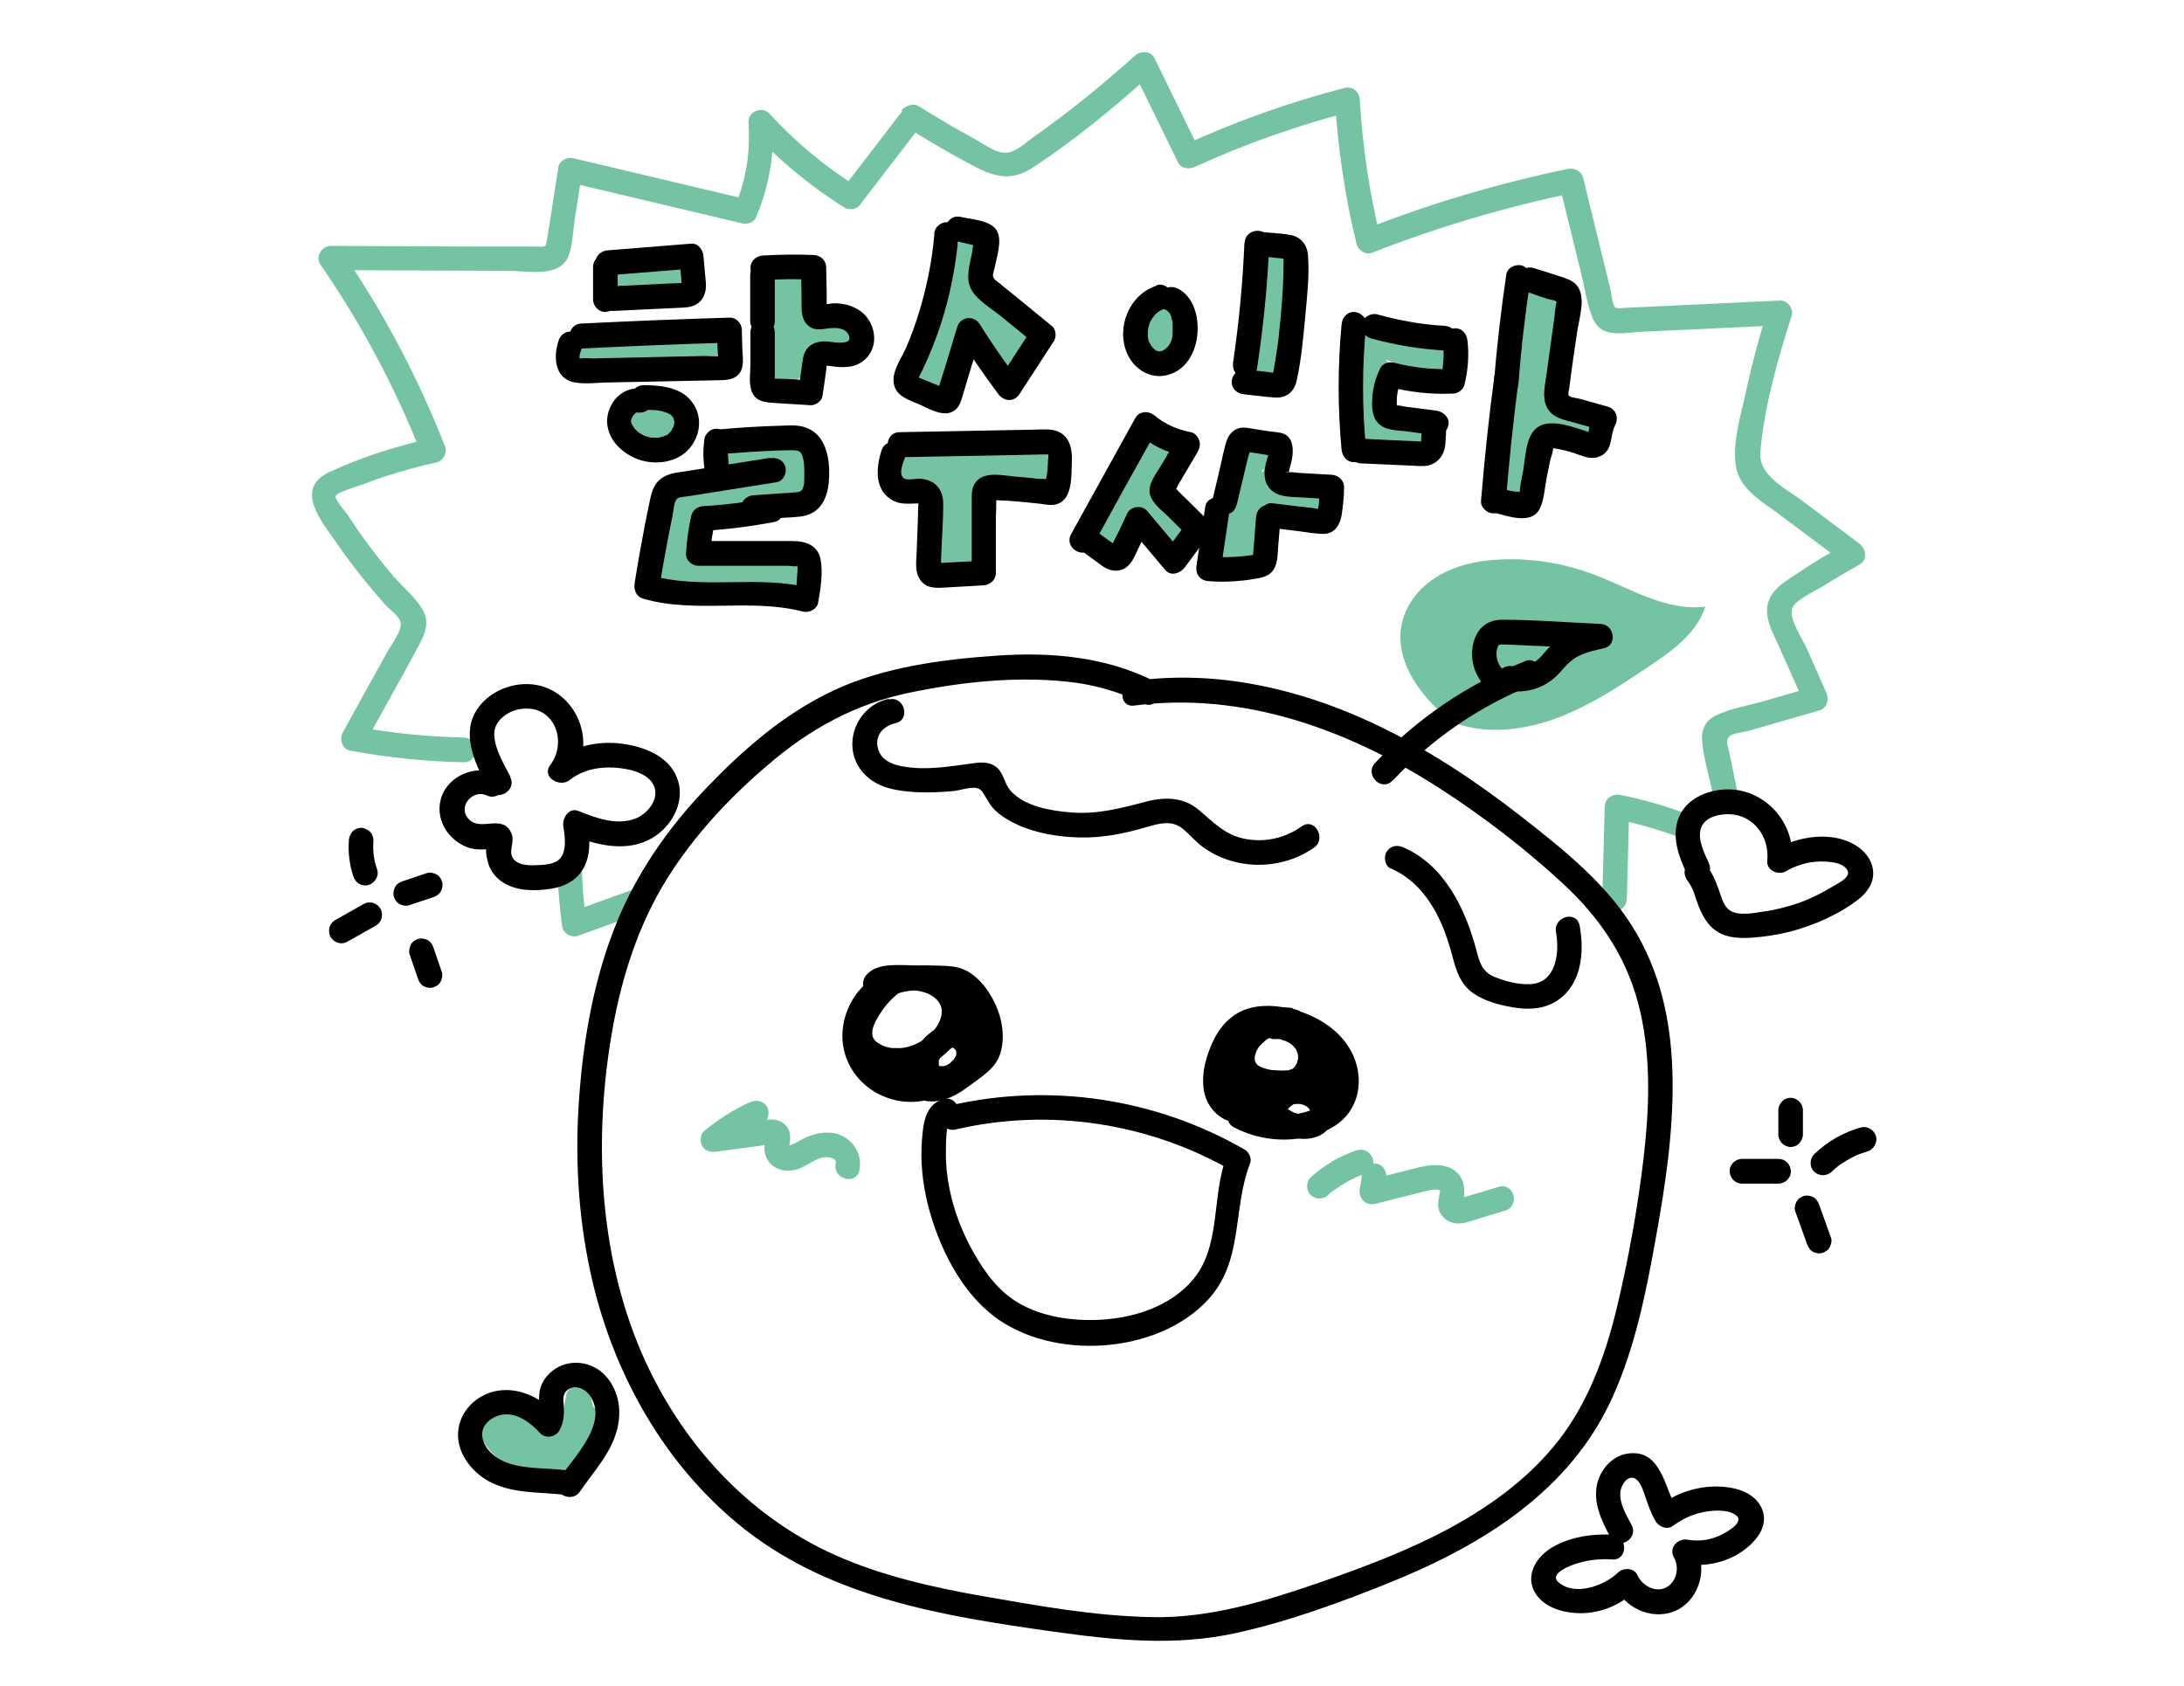 <svg width="149" height="115" viewBox="0 0 149 115" fill="none" xmlns="http://www.w3.org/2000/svg">
<g clip-path="url(#clip0_54_12438)">
<path d="M41.987 19.695C42.692 19.864 43.413 19.965 44.118 20.05C44.755 20.117 45.41 20.185 46.047 20.1C46.517 20.05 46.97 19.864 47.188 19.425C47.406 18.986 47.389 18.429 47.037 18.075C46.718 17.754 46.316 17.72 45.896 17.754L44.873 17.821C44.437 17.855 44.017 18.193 44.034 18.665C44.051 19.104 44.403 19.543 44.873 19.509L45.578 19.476H45.93C45.93 19.476 46.064 19.459 46.131 19.442C46.232 19.425 46.165 19.442 46.097 19.425C45.645 19.29 45.544 18.817 45.812 18.547C45.846 18.48 45.913 18.429 45.98 18.429H45.913C45.913 18.429 46.03 18.429 45.93 18.429C45.678 18.429 45.443 18.429 45.192 18.429C44.705 18.429 44.219 18.361 43.749 18.328C43.615 18.328 43.866 18.345 43.732 18.328C43.665 18.328 43.598 18.311 43.531 18.294C43.413 18.277 43.296 18.26 43.178 18.227C42.927 18.176 42.675 18.125 42.423 18.075C42.004 17.973 41.501 18.21 41.383 18.665C41.283 19.087 41.518 19.594 41.971 19.712L41.987 19.695Z" fill="#74C4A3"/>
<path d="M39.622 24.692L48.48 24.861C49.553 24.878 49.553 23.189 48.48 23.173L39.622 23.004C38.548 22.987 38.548 24.675 39.622 24.692Z" fill="#74C4A3"/>
<path d="M44.537 29.199L44.571 29.165L44.437 29.334C44.437 29.334 44.554 29.216 44.604 29.165L44.437 29.3C44.437 29.3 44.571 29.216 44.655 29.182L44.453 29.267C44.537 29.233 44.621 29.199 44.722 29.199L44.504 29.233C44.588 29.233 44.688 29.233 44.772 29.233L44.554 29.199C44.554 29.199 44.705 29.233 44.772 29.267L44.571 29.182C44.571 29.182 44.722 29.267 44.789 29.317L44.621 29.182C44.621 29.182 44.739 29.3 44.806 29.368L44.672 29.199C44.672 29.199 44.772 29.334 44.806 29.419L44.722 29.216C44.722 29.216 44.772 29.368 44.789 29.452L44.755 29.233C44.755 29.233 44.755 29.368 44.755 29.436L44.789 29.216C44.789 29.216 44.772 29.317 44.755 29.368L44.839 29.165C44.839 29.165 44.806 29.233 44.789 29.267L44.923 29.098C44.923 29.098 44.89 29.148 44.856 29.165L45.024 29.03C45.024 29.03 44.974 29.064 44.957 29.064L45.158 28.98C45.158 28.98 45.124 28.98 45.108 28.98L45.326 28.946H45.292L45.51 28.98C45.51 28.98 45.46 28.98 45.443 28.963L45.645 29.047C45.645 29.047 45.594 29.014 45.577 28.997L45.745 29.132C45.46 28.912 45.208 28.625 44.99 28.338L45.124 28.507C45.124 28.507 45.041 28.406 45.007 28.355C44.873 28.169 44.722 28.034 44.504 27.967C44.302 27.916 44.034 27.933 43.849 28.051C43.665 28.169 43.514 28.338 43.464 28.558C43.413 28.777 43.413 29.03 43.547 29.216C43.816 29.587 44.118 29.942 44.453 30.263C44.621 30.415 44.772 30.533 44.99 30.6C45.192 30.668 45.41 30.668 45.594 30.6C45.997 30.499 46.248 30.145 46.383 29.773C46.483 29.503 46.467 29.199 46.383 28.912C46.316 28.625 46.165 28.389 45.98 28.152C45.93 28.085 45.879 28.034 45.829 27.984C45.712 27.883 45.594 27.798 45.477 27.73C45.208 27.596 44.957 27.528 44.655 27.528C44.336 27.528 44.051 27.612 43.782 27.747C43.514 27.883 43.296 28.119 43.128 28.372C43.011 28.541 42.994 28.828 43.044 29.03C43.094 29.233 43.245 29.436 43.43 29.537C43.631 29.638 43.866 29.689 44.084 29.621C44.302 29.554 44.453 29.419 44.588 29.233L44.537 29.199Z" fill="#74C4A3"/>
<path d="M54.1 18.463C53.311 18.024 52.607 18.716 52.573 19.493C52.556 20.168 52.624 20.86 52.657 21.535L52.741 23.578C52.758 24.219 52.64 25.181 53.11 25.671C53.664 26.228 54.586 26.009 54.989 25.384C55.341 24.827 55.308 24.017 55.358 23.392C55.459 22.058 55.442 20.708 55.425 19.374C55.425 18.952 55.106 18.598 54.704 18.547C54.335 18.497 53.848 18.733 53.781 19.155C53.681 19.83 53.63 20.488 53.681 21.181C53.731 21.822 53.781 22.599 54.184 23.139C54.419 23.443 54.754 23.628 55.14 23.662C55.425 23.662 55.71 23.611 55.996 23.595C56.616 23.561 57.203 23.645 57.791 23.814L57.422 22.396C57.12 22.666 56.583 22.767 56.163 22.801C55.576 22.869 54.972 22.886 54.402 23.071C53.781 23.274 53.261 23.611 52.892 24.169C52.607 24.591 52.489 25.215 52.154 25.519C51.818 25.823 51.852 26.397 52.154 26.718C52.489 27.055 53.009 27.021 53.345 26.718C53.798 26.312 53.949 25.755 54.217 25.232C54.435 24.827 54.754 24.709 55.241 24.608C55.727 24.506 56.314 24.489 56.868 24.405C57.522 24.304 58.126 24.05 58.613 23.595C59.099 23.139 58.831 22.345 58.244 22.177C57.74 22.025 57.203 21.94 56.683 21.907C56.432 21.907 56.18 21.89 55.945 21.907C55.828 21.907 55.694 21.923 55.576 21.94C55.459 21.957 55.106 21.907 55.375 22.042C55.442 22.042 55.492 22.092 55.526 22.126C55.526 22.177 55.526 22.16 55.526 22.126C55.526 22.025 55.475 21.907 55.459 21.805C55.408 21.586 55.392 21.366 55.375 21.13C55.341 20.624 55.341 20.117 55.425 19.628L53.781 19.408C53.781 20.37 53.815 21.333 53.781 22.295C53.781 22.767 53.748 23.24 53.697 23.696C53.681 23.915 53.664 24.152 53.63 24.354C53.63 24.388 53.58 24.557 53.58 24.574C53.513 24.388 54.05 24.287 54.167 24.371L54.469 24.675C54.502 24.844 54.502 24.878 54.502 24.759V24.287L54.452 23.544L54.402 22.126L54.352 20.776L54.318 20.033C54.318 19.915 54.318 19.796 54.318 19.695V19.56C54.234 19.763 54.234 19.813 54.318 19.695L54.016 19.999L53.915 20.033L53.261 19.948L53.311 19.982C54.251 20.505 55.106 19.054 54.15 18.53L54.1 18.463Z" fill="#74C4A3"/>
<path d="M50.426 32.153L53.026 32.001H53.379C53.58 32.001 53.563 31.951 53.328 31.849C53.328 31.849 53.446 32.187 53.446 32.204C53.563 32.592 53.563 32.98 53.529 33.386L54.586 32.575C53.462 32.272 52.422 32.17 51.298 32.525C50.241 32.862 49.218 33.132 48.111 33.234C47.121 33.335 45.829 33.149 45.494 34.382C45.192 35.513 45.091 36.728 44.89 37.876C44.822 38.298 44.957 38.703 45.376 38.872C45.728 39.007 46.248 38.922 46.416 38.534L47.607 35.732L46.047 35.31L45.98 36.762C45.98 36.964 45.947 37.167 45.947 37.353C45.947 37.42 45.879 37.538 45.963 37.42C45.93 37.488 45.913 37.488 45.863 37.505C45.259 37.876 44.604 38.062 44.403 38.855C44.302 39.277 44.537 39.8 44.99 39.902C46.45 40.189 47.909 40.071 49.386 39.969C50.141 39.919 50.879 39.885 51.634 39.885C52.003 39.885 52.355 39.885 52.724 39.902C52.909 39.902 53.093 39.902 53.261 39.935C53.63 39.969 53.345 39.986 53.295 39.733V39.277C53.362 38.838 53.781 39.058 53.412 38.99C53.261 38.973 53.093 38.99 52.942 38.956C52.657 38.922 52.355 38.838 52.087 38.737C51.063 38.399 50.61 40.02 51.634 40.357C52.489 40.644 54.167 41.066 54.771 40.104C55.106 39.564 54.922 38.872 54.402 38.534C53.932 38.23 53.362 38.23 52.825 38.214C51.567 38.163 50.308 38.214 49.05 38.298C47.792 38.382 46.618 38.501 45.443 38.264L46.03 39.311C45.997 39.412 45.913 39.378 46.081 39.311C46.215 39.243 46.366 39.176 46.5 39.108C46.852 38.922 47.188 38.686 47.389 38.332C47.624 37.91 47.641 37.42 47.658 36.947L47.725 35.327C47.758 34.533 46.5 34.111 46.165 34.905L44.974 37.707L46.5 38.365L47.003 35.428C47.02 35.31 47.037 35.192 47.071 35.074C47.087 34.939 47.188 34.804 47.003 34.956C46.752 35.158 47.205 35.023 47.339 35.023C47.825 34.989 48.312 34.939 48.798 34.888C49.721 34.77 50.61 34.567 51.516 34.263C51.953 34.128 52.389 33.976 52.842 33.993C53.295 34.01 53.731 34.128 54.15 34.246C54.704 34.398 55.174 33.976 55.207 33.436C55.291 32.44 55.106 30.752 53.982 30.398C53.479 30.246 52.842 30.364 52.322 30.398L50.409 30.516C49.335 30.583 49.335 32.272 50.409 32.204L50.426 32.153Z" fill="#74C4A3"/>
<path d="M65.407 16.538C64.468 17.821 64.736 19.526 64.434 21.012C64.266 21.822 64.015 22.616 63.662 23.375C63.31 24.135 62.941 24.861 62.84 25.705L63.679 24.861L62.991 24.793L63.411 26.363C65.29 25.131 66.632 23.105 66.951 20.86L65.726 21.366L68.192 22.852L68.779 23.206C68.779 23.206 68.981 23.358 69.064 23.375L69.148 23.426L68.947 23.122C68.947 23.122 68.779 23.443 68.763 23.477C68.645 23.595 68.511 23.662 68.36 23.747L69.501 24.05L67.706 21.248C67.118 20.337 65.676 21.181 66.263 22.092L68.058 24.895C68.326 25.317 68.779 25.384 69.199 25.198C70.289 24.709 71.279 22.936 70.071 22.042C69.568 21.67 68.997 21.383 68.46 21.046L66.582 19.915C66.162 19.661 65.424 19.864 65.357 20.421C65.105 22.244 64.132 23.898 62.589 24.911C61.867 25.384 62.186 26.414 63.008 26.481L63.696 26.549C64.183 26.599 64.484 26.127 64.535 25.705C64.602 25.03 65.055 24.405 65.323 23.78C65.642 23.021 65.91 22.261 66.061 21.451C66.213 20.64 66.263 19.915 66.33 19.138C66.38 18.497 66.481 17.906 66.85 17.383C67.118 17.011 66.917 16.437 66.548 16.235C66.129 15.981 65.676 16.167 65.407 16.538Z" fill="#74C4A3"/>
<path d="M62.874 30.634C61.867 30.702 61.364 31.883 62.018 32.677C62.79 33.605 64.082 32.98 65.004 32.677C65.927 32.373 65.726 31.09 64.786 31.022C64.031 30.955 63.293 30.887 62.538 30.837C61.851 30.786 61.112 30.938 60.76 31.596C60.374 32.305 60.693 33.132 61.498 33.267C62.119 33.386 62.773 33.234 63.277 32.862C63.545 32.677 63.763 32.44 63.931 32.153C63.998 32.035 64.031 31.917 64.115 31.816C64.015 31.934 63.897 31.934 64.216 31.883C64.971 31.782 65.726 31.765 66.481 31.748C67.236 31.731 67.924 31.765 68.645 31.833C69.014 31.866 69.383 31.9 69.752 31.951C69.987 31.985 70.625 32.035 70.725 32.086L70.423 31.782C70.39 31.698 70.39 31.613 70.44 31.529C70.406 31.562 70.373 31.596 70.339 31.613C70.138 31.613 69.987 31.613 69.786 31.579C69.316 31.478 68.88 31.343 68.41 31.276C67.437 31.14 66.447 31.191 65.491 31.411C64.535 31.63 63.746 32.052 63.679 33.149C63.612 34.162 63.662 35.209 63.662 36.222C63.662 37.099 63.478 38.382 64.585 38.653C65.491 38.889 66.582 38.872 66.9 37.808C67.42 36.036 67.202 33.96 66.514 32.272C66.263 31.63 65.374 31.394 64.988 32.069C64.568 32.795 64.619 33.605 64.619 34.415V37.015C64.619 38.095 66.279 38.095 66.296 37.015V34.804C66.296 34.247 66.162 33.419 66.447 32.93L64.921 32.727C65.223 33.487 65.441 34.28 65.491 35.108C65.525 35.513 65.508 35.918 65.491 36.323C65.457 36.644 65.457 37.167 65.273 37.437L65.575 37.133L65.457 37.201L65.877 37.083C65.709 37.099 65.189 37.116 65.072 37.032L65.374 37.336C65.374 37.336 65.34 37.471 65.374 37.302C65.407 37.184 65.374 37.032 65.374 36.914C65.374 36.711 65.374 36.526 65.374 36.323C65.374 35.833 65.374 35.344 65.374 34.854C65.374 34.432 65.374 34.01 65.374 33.588C65.374 33.504 65.407 33.132 65.357 33.183C65.306 33.234 65.625 33.132 65.709 33.099C66.464 32.879 67.253 32.829 68.041 32.913C68.83 32.997 69.635 33.386 70.457 33.301C71.229 33.217 71.933 32.677 72.084 31.883C72.135 31.546 72.084 31.208 71.9 30.921C71.631 30.516 71.212 30.465 70.759 30.381C69.031 30.094 67.286 29.993 65.541 30.077C64.77 30.111 63.595 30.026 62.975 30.583C62.538 30.972 62.455 31.782 61.7 31.562L62.287 32.153C62.069 32.407 62.052 32.525 62.253 32.491C62.354 32.491 62.471 32.491 62.572 32.491C62.824 32.491 63.075 32.525 63.327 32.559L64.82 32.677L64.602 31.022C64.25 31.14 63.914 31.259 63.562 31.36C63.495 31.377 63.226 31.411 63.193 31.461L63.428 31.748C63.444 31.917 63.394 32.069 63.243 32.187L62.824 32.305H62.907C63.981 32.238 63.981 30.55 62.907 30.617L62.874 30.634Z" fill="#74C4A3"/>
<path d="M79.701 21.231C79.567 21.231 79.432 21.248 79.315 21.299C79.197 21.333 79.063 21.383 78.963 21.468C78.744 21.62 78.56 21.805 78.426 22.042C78.291 22.278 78.224 22.531 78.208 22.801C78.208 22.936 78.208 23.071 78.241 23.189C78.275 23.308 78.325 23.443 78.392 23.561C78.526 23.814 78.828 23.983 79.114 23.983C79.264 23.983 79.399 23.949 79.533 23.865C79.667 23.797 79.751 23.696 79.835 23.561C80.103 23.206 80.221 22.751 80.271 22.312C80.321 21.873 80.204 21.417 80.019 21.012C79.936 20.826 79.701 20.674 79.516 20.624C79.315 20.573 79.046 20.59 78.862 20.708C78.677 20.826 78.526 20.995 78.476 21.214L78.442 21.434C78.442 21.586 78.476 21.721 78.56 21.856L78.593 21.923L78.51 21.721C78.56 21.856 78.593 21.974 78.61 22.126L78.577 21.907C78.593 22.058 78.593 22.21 78.577 22.362L78.61 22.143C78.593 22.295 78.543 22.43 78.493 22.565L78.577 22.362C78.526 22.48 78.459 22.599 78.375 22.7H79.818L79.785 22.649L79.868 22.852C79.868 22.852 79.835 22.751 79.835 22.7L79.868 22.919C79.868 22.919 79.868 22.801 79.868 22.734L79.835 22.953C79.835 22.953 79.868 22.818 79.885 22.751L79.801 22.953C79.801 22.953 79.868 22.835 79.902 22.767L79.768 22.936C79.768 22.936 79.852 22.835 79.902 22.784L79.734 22.919C79.734 22.919 79.835 22.852 79.885 22.835L79.684 22.919C79.684 22.919 79.785 22.886 79.835 22.869L79.617 22.902H79.65C79.868 22.886 80.087 22.818 80.237 22.649C80.388 22.497 80.489 22.261 80.489 22.058C80.489 21.856 80.405 21.62 80.237 21.468C80.07 21.316 79.868 21.198 79.65 21.214L79.701 21.231Z" fill="#74C4A3"/>
<path d="M86.16 17.602L85.992 21.4L85.908 23.223L85.874 24.135C85.874 24.337 85.908 24.709 85.807 24.827L86.109 24.523H86.629L86.562 24.473L87.066 24.861C86.931 24.675 86.998 24.152 87.015 23.915C87.049 23.46 86.613 23.071 86.176 23.071C85.69 23.071 85.371 23.46 85.338 23.915C85.27 24.776 85.405 26.481 86.713 26.11C87.753 25.823 87.552 24.27 87.602 23.443L87.871 17.585C87.921 16.505 86.243 16.505 86.193 17.585L86.16 17.602Z" fill="#74C4A3"/>
<path d="M78.442 30.195C77.537 31.073 77.067 32.238 76.396 33.301C76.228 33.571 76.127 33.706 75.943 33.926C75.708 34.196 75.456 34.432 75.255 34.736C74.835 35.327 74.684 36.205 75.138 36.829C75.372 37.167 75.892 37.42 76.278 37.133C76.933 36.644 77.469 36.036 77.805 35.259C77.889 35.074 77.956 34.888 78.04 34.702C78.073 34.635 78.09 34.567 78.124 34.5C78.073 34.635 78.157 34.415 78.174 34.398C78.241 34.246 78.325 34.111 78.409 33.976C78.325 34.095 78.459 33.926 78.476 33.909C78.593 33.791 78.409 33.943 78.56 33.841L77.335 33.335L78.057 35.242C78.291 35.884 78.476 36.644 78.895 37.167C79.399 37.808 80.422 37.96 80.959 37.268C81.412 36.711 81.244 36.002 80.959 35.411C80.758 35.006 80.187 34.888 79.818 35.108C79.399 35.344 79.315 35.85 79.516 36.255C79.617 36.458 79.499 36.12 79.55 36.34C79.55 36.39 79.55 36.525 79.583 36.458C79.6 36.39 79.583 36.323 79.634 36.255C79.751 36.087 79.885 36.002 80.053 36.019C80.12 36.019 80.17 36.053 80.221 36.103C80.204 36.12 80.12 35.918 80.103 35.884C80.019 35.681 79.952 35.479 79.868 35.276L78.963 32.879C78.778 32.39 78.224 32.069 77.738 32.373C77.05 32.795 76.748 33.487 76.463 34.213C76.362 34.466 76.278 34.669 76.077 34.972C75.926 35.192 75.658 35.513 75.456 35.664L76.597 35.968C76.597 35.968 76.513 35.901 76.564 35.968C76.547 35.952 76.53 35.833 76.564 35.952C76.564 35.901 76.564 35.833 76.564 35.918C76.564 35.918 76.631 35.715 76.597 35.783C76.647 35.681 76.832 35.479 76.983 35.31C77.385 34.888 77.721 34.415 78.006 33.926C78.526 33.031 78.946 32.086 79.634 31.41C79.952 31.09 79.952 30.533 79.634 30.212C79.315 29.891 78.778 29.891 78.442 30.212V30.195Z" fill="#74C4A3"/>
<path d="M82.184 37.572C82.133 38.45 83.039 38.703 83.727 38.619C84.331 38.551 85.036 38.433 85.556 38.078C86.78 37.251 86.277 35.631 86.243 34.398C86.243 33.841 86.394 33.335 86.579 32.812C86.78 32.255 87.099 31.579 86.797 31.005C86.394 30.263 85.472 30.313 84.952 30.887C84.566 31.309 84.314 31.883 84.163 32.44C83.995 33.082 83.945 33.74 83.928 34.398C83.928 34.736 83.912 35.091 83.878 35.428C83.878 35.58 83.844 35.749 83.828 35.901C83.828 35.968 83.811 36.019 83.794 36.087C83.794 36.137 83.761 36.205 83.744 36.255C83.71 36.357 83.744 36.323 83.777 36.154L84.146 35.935C84.516 35.901 84.7 36.019 84.734 36.306C84.717 36.357 84.734 36.34 84.734 36.239C84.666 36.306 84.868 36.019 84.817 36.087C84.969 35.867 85.203 35.681 85.405 35.529C85.74 35.276 86.193 35.04 86.629 34.905C87.602 34.584 88.559 34.601 89.532 34.972C89.951 35.124 90.454 34.804 90.572 34.382C90.706 33.909 90.404 33.504 89.985 33.335C88.055 32.609 85.824 33.048 84.23 34.331C83.391 35.006 82.486 36.357 83.475 37.319C84.079 37.91 85.019 37.606 85.304 36.863C85.522 36.306 85.539 35.648 85.572 35.057C85.606 34.466 85.572 33.825 85.69 33.267C85.74 33.031 85.79 32.761 85.874 32.542C85.908 32.44 85.975 32.322 86.042 32.221C86.076 32.17 86.109 32.136 86.126 32.086C86.243 31.849 86.361 32.373 85.757 32.136L85.388 31.917C85.338 31.427 85.287 31.292 85.237 31.529C85.22 31.596 85.187 31.681 85.17 31.748C85.12 31.9 85.069 32.052 85.019 32.187C84.918 32.491 84.801 32.778 84.734 33.082C84.566 33.723 84.549 34.382 84.616 35.04C84.65 35.378 84.7 35.715 84.7 36.07C84.7 36.255 84.717 36.542 84.65 36.66C84.7 36.593 84.532 36.711 84.599 36.694C84.448 36.762 84.297 36.796 84.146 36.846C84.012 36.88 83.878 36.914 83.744 36.931C83.66 36.931 83.576 36.931 83.492 36.947C83.224 36.947 83.308 37.015 83.761 37.201L83.878 37.623V37.555C83.912 37.099 83.475 36.711 83.039 36.711C82.569 36.711 82.217 37.099 82.2 37.555L82.184 37.572Z" fill="#74C4A3"/>
<path d="M97.45 23.78C97.45 23.78 97.568 23.696 97.584 23.679C97.651 23.662 97.635 23.679 97.551 23.679H97.484C97.685 23.662 97.198 23.662 97.383 23.679C97.064 23.628 96.746 23.51 96.427 23.409C96.058 23.291 95.689 23.189 95.336 23.071C95.017 22.953 94.749 22.734 94.447 22.599C94.011 22.413 93.524 22.447 93.139 22.734C92.719 23.038 92.652 23.493 92.669 23.983L92.719 26.498C92.719 26.92 93.038 27.275 93.441 27.325C93.877 27.376 94.195 27.123 94.363 26.718C94.565 26.194 94.682 25.654 94.749 25.08C94.799 24.675 94.397 24.304 94.028 24.253C93.591 24.202 93.256 24.456 93.105 24.861C92.602 26.194 92.551 27.73 92.618 29.148C92.635 29.587 92.786 29.992 93.189 30.229C93.541 30.431 93.994 30.381 94.363 30.398L96.695 30.448C97.148 30.448 97.534 30.06 97.534 29.604C97.534 29.148 97.148 28.777 96.695 28.76L95.135 28.726H94.061L93.826 28.693C93.675 28.693 93.726 28.693 93.977 28.726L94.279 29.03C94.279 29.03 94.279 29.233 94.313 29.098C94.313 29.013 94.313 28.895 94.313 28.828C94.313 28.659 94.313 28.49 94.313 28.321C94.313 27.967 94.313 27.612 94.347 27.258C94.397 26.599 94.514 25.958 94.749 25.317L93.105 25.097C93.055 25.502 92.937 25.907 92.786 26.279L94.43 26.498L94.397 24.169C94.397 24.067 94.397 23.966 94.397 23.865C94.397 23.814 94.397 23.764 94.397 23.696L93.927 24.169C93.927 24.169 93.793 24.084 93.877 24.169C93.927 24.219 94.028 24.253 94.078 24.287C94.397 24.489 94.749 24.624 95.101 24.743C96.293 25.131 98.054 25.941 98.96 24.608C99.212 24.236 99.027 23.679 98.658 23.46C98.239 23.223 97.769 23.392 97.517 23.764L97.45 23.78Z" fill="#74C4A3"/>
<path d="M103.892 20.387C103.875 21.518 103.875 22.666 103.875 23.797C103.875 24.709 105.385 24.996 105.52 24.017C105.654 23.038 105.905 22.194 106.275 21.333L104.63 21.113C104.547 23.156 104.429 25.215 104.245 27.258L105.889 27.038L104.865 24C104.63 23.291 103.406 23.122 103.255 24C102.751 26.92 103.255 29.959 102.533 32.845L104.144 33.301C104.245 32.693 104.362 32.086 104.496 31.478C104.547 31.259 104.597 31.022 104.647 30.803C104.698 30.6 104.731 30.128 104.865 29.976C105.05 29.79 105.754 29.841 106.056 29.857C106.694 29.874 107.298 30.009 107.902 30.195C108.791 30.482 109.412 29.081 108.556 28.659L104.899 26.853C103.926 26.38 103.087 27.832 104.06 28.304L107.717 30.111L108.372 28.575C107.583 28.321 106.778 28.186 105.956 28.169C105.268 28.169 104.345 28.152 103.792 28.642C103.305 29.064 103.188 29.773 103.037 30.364C102.835 31.191 102.668 32.035 102.533 32.879C102.349 33.926 103.875 34.398 104.144 33.335C104.882 30.431 104.345 27.41 104.865 24.489H103.255L104.278 27.528C104.597 28.456 105.838 28.254 105.922 27.308C106.09 25.266 106.224 23.223 106.308 21.164C106.342 20.134 105 20.134 104.664 20.944C104.295 21.805 104.06 22.7 103.909 23.628L105.553 23.848C105.553 22.717 105.553 21.569 105.57 20.438C105.587 19.307 103.909 19.358 103.892 20.438V20.387Z" fill="#74C4A3"/>
<path d="M37.76 99.525C36.837 99.255 35.864 98.934 35.109 98.309C34.773 98.039 34.488 97.719 34.287 97.347C34.186 97.178 34.136 97.06 34.069 96.875C34.035 96.773 34.002 96.672 33.985 96.571C33.968 96.469 33.968 96.436 33.968 96.486C33.968 96.216 33.884 96.335 33.7 96.79L33.28 96.908C33.448 96.891 33.28 96.908 33.247 96.891C33.347 96.942 33.448 97.01 33.532 97.06C33.717 97.178 33.918 97.314 34.086 97.449C34.421 97.702 34.723 97.989 35.025 98.276C35.327 98.563 35.596 98.883 35.83 99.238C36.149 99.677 36.451 100.116 37.022 100.234C38.162 100.487 38.968 99.39 39.387 98.478C39.806 97.567 40.025 96.571 40.226 95.592H38.615C38.817 96.115 38.867 96.605 38.733 97.128C38.615 97.6 38.347 98.158 37.86 98.394C37.776 98.445 37.709 98.461 37.609 98.445C37.743 98.461 37.642 98.445 37.642 98.411C37.642 98.428 37.642 98.698 37.642 98.681C37.625 98.664 37.894 98.512 37.927 98.495C38.28 98.309 38.632 98.158 38.984 97.972L39.538 97.702L39.79 97.584L39.974 97.499C40.058 97.466 40.058 97.466 39.941 97.499L39.521 97.381L39.588 97.432L39.286 97.128C39.236 96.925 39.219 96.891 39.219 97.077C39.219 97.145 39.219 97.229 39.202 97.297C39.202 97.415 39.169 97.516 39.135 97.634C39.068 97.904 39.001 98.191 38.884 98.445C38.682 98.917 38.397 99.373 38.062 99.744C37.76 100.082 37.726 100.605 38.062 100.943C38.364 101.247 38.934 101.281 39.253 100.943C40.075 100.031 40.645 98.917 40.83 97.685C40.947 96.942 40.964 95.845 39.941 95.811C39.572 95.811 39.253 95.997 38.934 96.149L37.944 96.621C37.374 96.891 36.719 97.128 36.317 97.651C35.864 98.242 35.931 99.069 36.434 99.609C36.904 100.099 37.609 100.251 38.263 100.065C38.917 99.879 39.387 99.407 39.756 98.883C40.511 97.837 40.712 96.368 40.242 95.153C40.108 94.798 39.823 94.528 39.437 94.528C39.085 94.528 38.699 94.781 38.632 95.153C38.515 95.777 38.38 96.385 38.196 96.993C38.045 97.482 37.86 98.09 37.491 98.461C37.474 98.478 37.324 98.613 37.324 98.597C37.324 98.597 37.525 98.63 37.508 98.647C37.508 98.647 37.022 98.006 36.988 97.938C36.636 97.482 36.233 97.043 35.797 96.655C35.344 96.25 34.84 95.862 34.321 95.541C33.733 95.187 32.844 95.001 32.458 95.744C32.173 96.301 32.374 97.06 32.593 97.6C32.811 98.141 33.146 98.664 33.566 99.12C34.572 100.183 35.981 100.723 37.357 101.129C38.397 101.432 38.833 99.812 37.81 99.508L37.76 99.525Z" fill="#74C4A3"/>
<path d="M98.406 48.68C96.628 47.144 95.135 44.848 95.638 42.552C95.94 41.1 97.014 39.885 98.323 39.176C99.631 38.467 101.124 38.197 102.6 38.163C104.647 38.095 106.727 38.45 108.64 39.159C111.173 40.104 113.656 41.725 116.34 41.387C115.753 43.244 114.025 44.443 112.415 45.523C110.469 46.823 108.506 48.123 106.325 48.95C104.144 49.777 101.695 50.115 99.463 49.406" fill="#74C4A3"/>
<path d="M51.197 75.183C50.057 75.689 49.017 76.364 48.044 77.158C47.758 77.394 47.742 77.884 47.909 78.188C48.111 78.542 48.48 78.626 48.849 78.576L50.879 78.306L51.852 78.171C52.103 78.137 52.473 78.002 52.707 78.086L52.338 77.867C52.288 77.614 52.255 77.546 52.255 77.647C52.255 77.732 52.221 77.816 52.204 77.901C52.171 78.052 52.154 78.221 52.154 78.373C52.154 78.745 52.305 79.116 52.556 79.386C53.026 79.876 53.781 79.977 54.402 79.774C55.023 79.572 55.526 79.099 56.163 78.964C56.398 78.913 57.12 78.964 57.019 79.386C56.784 80.45 58.411 80.888 58.63 79.842C58.881 78.66 58.076 77.529 56.901 77.31C56.298 77.209 55.694 77.31 55.123 77.546C54.821 77.664 54.536 77.833 54.268 77.985C54.184 78.036 53.815 78.154 53.764 78.204C53.764 78.204 53.764 78.559 53.831 78.221C53.899 77.968 53.932 77.681 53.899 77.411C53.798 76.702 53.177 76.331 52.489 76.381C51.114 76.516 49.738 76.753 48.379 76.938L49.201 78.356C50.057 77.664 51.013 77.09 52.02 76.651C52.439 76.466 52.54 75.858 52.322 75.504C52.07 75.082 51.583 75.014 51.181 75.2L51.197 75.183Z" fill="#74C4A3"/>
<path d="M92.602 78.458C91.411 78.863 90.337 79.487 89.414 80.331C89.096 80.635 89.096 81.226 89.414 81.53C89.766 81.851 90.253 81.851 90.605 81.53C90.689 81.445 90.773 81.378 90.857 81.311C90.891 81.277 90.924 81.243 90.974 81.226L91.058 81.159C90.958 81.243 90.941 81.26 91.008 81.209C91.176 81.091 91.344 80.956 91.528 80.855C91.897 80.618 92.283 80.416 92.686 80.247L92.484 80.331C92.686 80.247 92.87 80.18 93.072 80.112C93.491 79.977 93.81 79.521 93.659 79.065C93.525 78.643 93.072 78.323 92.618 78.475L92.602 78.458Z" fill="#74C4A3"/>
<path d="M92.954 79.977L92.769 81.091C92.669 81.716 93.139 82.29 93.81 82.138C94.95 81.851 96.075 81.564 97.215 81.277C97.517 81.209 97.836 81.125 98.121 81.175C98.155 81.175 98.39 81.277 98.255 81.175C98.255 81.175 98.255 81.125 98.255 81.108C98.255 81.142 98.255 81.243 98.239 81.294C98.171 81.733 98.037 82.121 98.171 82.56C98.356 83.117 98.876 83.454 99.43 83.471C99.967 83.488 100.52 83.252 101.007 83.1L102.701 82.593C103.725 82.273 103.288 80.652 102.248 80.973L100.554 81.479C100.269 81.564 99.983 81.648 99.698 81.733C99.648 81.733 99.48 81.766 99.447 81.8C99.329 81.766 99.379 81.817 99.581 81.969C99.715 82.188 99.782 82.222 99.749 82.036C99.933 81.766 99.916 81.192 99.866 80.888C99.799 80.433 99.53 80.044 99.145 79.791C98.423 79.352 97.517 79.471 96.746 79.656C95.605 79.943 94.481 80.23 93.34 80.517L94.38 81.564L94.565 80.45C94.632 79.994 94.447 79.538 93.977 79.403C93.575 79.285 93.021 79.538 92.937 79.994L92.954 79.977Z" fill="#74C4A3"/>
<path d="M61.549 7.592L57.472 12.892L58.495 12.757C56.264 11.356 54.268 9.685 52.489 7.744C52.02 7.22 51.013 7.608 51.063 8.334C51.198 10.293 50.929 12.217 50.157 14.023L51.097 13.635L39.135 10.799C38.733 10.698 38.179 10.917 38.095 11.39C37.827 13.061 37.592 14.732 37.307 16.403C37.223 16.927 37.172 16.825 36.619 16.825C36.199 16.825 35.797 16.825 35.377 16.825H32.895L22.577 16.775C21.973 16.775 21.486 17.501 21.856 18.041C24.64 22.075 26.956 26.414 28.751 30.972L29.338 29.925C26.989 30.448 24.657 31.191 22.476 32.204C20.01 33.352 21.973 35.614 23.013 37.116C23.651 38.045 24.338 38.939 25.043 39.8C25.429 40.273 25.832 40.746 26.251 41.218C26.536 41.556 27.157 41.961 27.308 42.383C27.526 42.923 26.67 44.021 26.436 44.459L25.412 46.3L23.382 49.98C23.147 50.418 23.332 51.111 23.886 51.212C26.452 51.684 29.019 51.955 31.636 52.005C32.71 52.022 32.71 50.334 31.636 50.317C29.187 50.267 26.754 50.03 24.338 49.574L24.842 50.807C26.1 48.528 27.375 46.266 28.6 43.987C29.002 43.227 29.304 42.468 28.868 41.657C28.382 40.779 27.492 40.07 26.838 39.311C26.083 38.416 25.362 37.505 24.691 36.559C24.372 36.103 24.053 35.648 23.751 35.175C23.6 34.956 22.845 34.078 22.896 33.858C22.963 33.588 24.439 33.166 24.708 33.065C25.244 32.862 25.781 32.66 26.318 32.491C27.459 32.12 28.616 31.799 29.791 31.546C30.194 31.461 30.529 30.921 30.378 30.499C28.533 25.789 26.184 21.316 23.315 17.163L22.594 18.429L34.757 18.48C35.998 18.48 38.196 18.969 38.783 17.467C39.068 16.741 39.085 15.796 39.202 15.019L39.706 11.812L38.666 12.403L50.627 15.239C50.946 15.323 51.432 15.188 51.567 14.85C52.456 12.757 52.858 10.579 52.691 8.301L51.265 8.891C53.144 10.934 55.258 12.69 57.606 14.158C57.891 14.327 58.411 14.31 58.63 14.023L62.706 8.723C63.361 7.879 62.186 6.663 61.515 7.524L61.549 7.592Z" fill="#74C4A3"/>
<path d="M38.011 59.281C38.062 60.547 38.179 61.796 38.33 63.045C38.364 63.316 38.431 63.535 38.666 63.704C38.867 63.856 39.152 63.94 39.404 63.856L43.883 62.235C44.302 62.083 44.621 61.661 44.47 61.188C44.336 60.783 43.883 60.446 43.43 60.598L38.951 62.218L40.008 63.029C39.84 61.779 39.739 60.513 39.689 59.264C39.672 58.825 39.32 58.403 38.85 58.42C38.414 58.437 37.995 58.791 38.011 59.264V59.281Z" fill="#74C4A3"/>
<path d="M61.901 8.706C63.411 9.651 64.937 10.546 66.514 11.373C67.94 12.116 69.064 12.352 70.474 11.424C73.359 9.533 76.077 7.288 78.627 4.975L77.302 4.806L80.372 11.086C80.59 11.525 81.127 11.559 81.513 11.39C84.935 9.82 88.492 8.571 92.132 7.625L91.075 6.815C91.276 10.141 91.763 13.432 92.551 16.657C92.652 17.062 93.172 17.416 93.592 17.247C98.088 15.492 102.701 14.124 107.415 13.145L106.375 12.555L107.835 18.497C108.086 19.493 108.237 20.556 108.59 21.535C108.774 22.058 109.11 22.497 109.68 22.649C110.402 22.852 111.291 22.666 112.029 22.633L115.283 22.481L121.407 22.194L120.602 21.13C120.031 22.936 119.545 24.743 119.142 26.599C118.807 28.186 118.152 30.229 118.437 31.849C118.706 33.386 120.216 34.213 121.34 35.057L125.987 38.534V37.083C124.846 37.707 123.739 38.365 122.665 39.091C121.91 39.598 120.92 40.138 120.635 41.083C120.333 42.096 120.92 43.109 121.323 44.004L123.152 48.106L123.655 46.873L120.216 47.869C119.192 48.156 118.018 48.342 117.062 48.815C116.357 49.152 116.055 49.777 116.122 50.553C116.223 51.735 116.609 52.951 116.844 54.099C117.062 55.162 118.689 54.706 118.454 53.643L117.968 51.279C117.884 50.891 117.699 50.57 117.968 50.25C118.152 50.03 119.025 49.946 119.31 49.861L124.091 48.477C124.662 48.308 124.812 47.734 124.594 47.245L123.269 44.257C122.967 43.582 122.011 42.197 122.279 41.489C122.497 40.931 123.789 40.341 124.292 40.037C125.131 39.513 125.987 39.007 126.842 38.534C127.446 38.197 127.312 37.437 126.842 37.083L123.001 34.196C121.86 33.335 119.964 32.474 120.098 30.837C120.367 27.714 121.273 24.54 122.229 21.569C122.397 21.063 121.944 20.472 121.424 20.506L111.022 20.995C110.72 20.995 110.301 21.113 110.15 20.927C109.982 20.691 109.932 19.931 109.848 19.645L109.261 17.264L108.003 12.116C107.885 11.66 107.399 11.441 106.962 11.525C102.248 12.504 97.618 13.871 93.139 15.627L94.179 16.218C93.424 13.129 92.954 9.989 92.769 6.815C92.736 6.258 92.266 5.853 91.713 6.005C87.921 6.984 84.247 8.301 80.691 9.938L81.831 10.242L78.761 3.962C78.51 3.456 77.822 3.456 77.436 3.793C75.238 5.768 72.957 7.625 70.541 9.33C70.054 9.685 69.383 10.309 68.763 10.411C68.024 10.529 67.118 9.82 66.498 9.482C65.223 8.79 63.964 8.047 62.723 7.271C61.8 6.697 60.961 8.149 61.884 8.723L61.901 8.706Z" fill="#74C4A3"/>
<path d="M114.998 55.5C113.555 54.959 112.062 54.537 110.536 54.234C109.999 54.132 109.496 54.47 109.479 55.044L109.311 61.34C109.311 61.796 109.697 62.184 110.15 62.184C110.603 62.184 110.972 61.796 110.989 61.34L111.156 55.044L110.1 55.854C111.609 56.158 113.103 56.58 114.562 57.12C114.981 57.272 115.485 56.934 115.602 56.529C115.736 56.057 115.434 55.651 115.015 55.483L114.998 55.5Z" fill="#74C4A3"/>
<path d="M78.778 46.485C75.423 44.797 71.698 44.476 68.024 44.73C64.35 44.983 60.341 45.489 56.902 47.093C53.462 48.697 50.644 51.195 48.111 53.845C45.578 56.496 43.464 59.534 42.071 62.944C40.544 66.692 39.823 70.743 39.521 74.761C39.219 78.778 39.42 82.728 40.243 86.628C41.702 93.532 45.309 100.048 50.896 104.404C56.885 109.063 64.484 110.278 71.799 111.308C76.01 111.899 80.137 112.338 84.348 111.409C87.955 110.616 91.528 109.299 94.951 107.915C101.175 105.383 107.113 101.72 109.999 95.355C111.576 91.878 112.314 88.097 112.985 84.349C113.623 80.821 114.159 77.242 114.109 73.647C114.059 70.051 113.405 66.759 111.693 63.754C109.814 60.446 106.711 57.998 103.758 55.685C97.735 50.992 90.874 47.11 83.157 46.35C81.227 46.164 79.281 46.198 77.369 46.452C76.312 46.587 76.295 48.275 77.369 48.139C84.767 47.16 91.931 49.76 98.104 53.71C101.124 55.652 104.043 57.88 106.677 60.328C109.311 62.775 111.123 65.561 111.911 69.055C112.65 72.313 112.515 75.723 112.13 79.015C111.744 82.306 111.106 85.902 110.301 89.245C109.496 92.587 108.254 95.997 105.989 98.698C103.993 101.095 101.443 102.901 98.725 104.353C96.007 105.805 92.971 106.953 89.985 107.982C86.26 109.265 82.519 110.413 78.543 110.329C74.567 110.244 70.943 109.569 67.219 108.928C63.73 108.32 60.223 107.543 56.969 106.092C50.929 103.391 46.383 98.326 43.766 92.283C40.813 85.413 40.494 77.512 41.786 70.22C42.44 66.59 43.564 63.062 45.527 59.922C47.373 56.968 49.788 54.402 52.422 52.157C55.258 49.726 58.361 48.021 62.035 47.262C65.508 46.536 69.232 46.131 72.772 46.502C74.584 46.688 76.345 47.177 77.973 47.988C78.929 48.477 79.785 47.008 78.812 46.536L78.778 46.485Z" fill="black"/>
<path d="M95.018 53.255C97.685 50.402 100.956 48.156 104.563 46.721C104.983 46.553 105.285 46.164 105.151 45.675C105.033 45.27 104.547 44.915 104.11 45.084C100.218 46.62 96.695 48.984 93.81 52.056C93.072 52.849 94.246 54.048 95.001 53.255H95.018Z" fill="black"/>
<path d="M60.609 47.684C58.227 48.224 57.254 51.279 59.15 52.984C60.072 53.828 61.381 53.98 62.572 54.048C63.411 54.082 64.266 54.048 65.105 53.963C65.692 53.896 66.632 53.491 67.001 53.997C67.32 54.453 67.487 54.909 67.924 55.314C68.36 55.719 68.88 56.023 69.433 56.276C70.759 56.867 72.235 57.103 73.678 57.137C75.238 57.171 76.731 56.867 78.224 56.428C79.08 56.175 79.936 55.938 80.674 56.529C81.16 56.918 81.546 57.407 82.049 57.779C84.264 59.399 87.418 59.399 89.649 57.829C90.522 57.205 89.683 55.753 88.81 56.377C87.703 57.154 86.411 57.475 85.069 57.255C83.626 57.019 82.855 56.158 81.798 55.263C80.741 54.369 79.432 54.352 78.141 54.706C76.446 55.145 74.886 55.567 73.124 55.432C71.766 55.331 69.903 55.044 68.93 53.93C68.544 53.491 68.494 52.849 68.075 52.427C67.655 52.005 67.085 51.988 66.531 52.056C64.87 52.275 63.193 52.596 61.515 52.275C60.794 52.14 60.072 51.819 59.888 51.026C59.67 50.148 60.307 49.507 61.096 49.338C62.153 49.102 61.7 47.464 60.643 47.718L60.609 47.684Z" fill="black"/>
<path d="M94.883 59.247C96.511 59.956 97.568 61.324 98.289 62.91C98.641 63.687 98.893 64.497 99.111 65.324C99.363 66.287 99.665 67.181 100.52 67.772C101.275 68.295 102.282 68.566 103.171 68.717C104.127 68.886 105.134 68.886 106.023 68.397C107.885 67.35 108.12 65.054 107.768 63.147C107.566 62.083 105.956 62.539 106.157 63.602C106.409 65.02 106.174 67.08 104.362 67.147C103.574 67.181 102.701 66.945 101.98 66.658C101.141 66.32 100.956 65.713 100.738 64.885C100 62.049 98.557 59.028 95.739 57.812C95.32 57.627 94.85 57.694 94.598 58.116C94.38 58.471 94.481 59.095 94.9 59.264L94.883 59.247Z" fill="black"/>
<path d="M34.807 52.951C34.354 52.107 33.364 50.452 33.851 49.49C34.237 48.73 35.142 48.325 35.965 48.342C37.961 48.376 38.649 50.739 37.542 52.191C36.921 53.001 38.179 53.761 38.867 53.221C39.739 52.512 40.914 52.292 42.004 52.377C42.893 52.444 44.336 52.731 44.655 53.727C44.94 54.605 44.135 55.533 43.38 55.837C42.121 56.344 40.662 55.82 39.471 55.331C38.8 55.061 38.347 55.82 38.431 56.377C38.515 56.934 38.632 57.66 38.414 58.234C38.179 58.859 37.525 58.977 36.938 59.011C36.35 59.045 35.327 59.129 34.975 58.521C34.69 58.032 35.142 57.407 34.891 56.85C34.27 55.449 32.743 56.833 31.922 55.82C31.234 54.993 32.274 53.828 33.197 54.267C34.169 54.723 35.025 53.271 34.035 52.816C32.374 52.039 30.126 53.052 29.992 55.027C29.925 55.972 30.428 56.884 31.183 57.424C31.552 57.694 31.972 57.88 32.425 57.931C32.71 57.964 32.962 57.964 33.247 57.931C33.381 57.914 33.515 57.88 33.649 57.829C33.448 57.407 33.314 57.323 33.297 57.576C32.995 57.829 33.264 58.825 33.381 59.112C33.582 59.568 33.918 59.973 34.354 60.226C35.277 60.8 36.468 60.8 37.508 60.648C38.548 60.496 39.437 60.041 39.89 59.078C40.343 58.116 40.226 56.985 40.058 55.939L39.018 56.985C40.712 57.677 42.776 58.167 44.47 57.188C45.779 56.445 46.718 54.807 46.265 53.288C45.779 51.668 44.068 50.976 42.558 50.756C40.796 50.503 39.068 50.891 37.676 52.022L39.001 53.052C40.93 50.537 39.118 46.705 35.965 46.671C34.555 46.654 33.079 47.38 32.391 48.663C31.502 50.317 32.525 52.343 33.347 53.828C33.867 54.774 35.327 53.93 34.79 52.984L34.807 52.951Z" fill="black"/>
<path d="M116.575 58.859C116.257 58.184 115.787 57.221 116.055 56.479C116.324 55.736 117.28 55.533 117.951 55.55C119.645 55.584 120.736 57.103 120.568 58.724C120.501 59.382 121.323 59.737 121.826 59.45C122.548 59.028 123.353 58.791 124.192 58.775C124.729 58.775 125.702 58.808 126.02 59.349C126.322 59.838 125.433 60.243 125.098 60.446C124.376 60.885 123.621 61.273 122.833 61.56C122.044 61.847 121.206 62.066 120.367 62.184C119.696 62.286 118.656 62.505 118.052 62.134C117.599 61.864 117.448 61.222 117.28 60.75C117.045 60.091 116.793 59.5 116.357 58.943C116.072 58.589 115.468 58.656 115.166 58.943C114.814 59.298 114.881 59.787 115.166 60.142C115.535 60.614 115.669 61.273 115.887 61.83C116.156 62.488 116.491 63.113 117.095 63.518C117.8 64.008 118.706 64.025 119.528 63.974C120.417 63.906 121.306 63.771 122.162 63.552C123.806 63.113 125.467 62.387 126.809 61.34C127.43 60.851 127.883 60.176 127.782 59.365C127.698 58.606 127.161 57.998 126.524 57.627C124.846 56.664 122.581 57.086 120.987 57.998L122.246 58.724C122.514 56.057 120.283 53.693 117.615 53.862C116.324 53.947 114.965 54.571 114.495 55.871C114.025 57.171 114.579 58.555 115.132 59.72C115.602 60.699 117.045 59.838 116.575 58.876V58.859Z" fill="black"/>
<path d="M38.565 100.302C37.323 100.15 36.048 100.234 34.84 99.879C34.002 99.643 33.062 98.985 32.911 98.056C32.777 97.229 33.515 96.655 34.253 96.52C35.26 96.351 36.199 97.06 36.837 97.769C37.206 98.175 37.894 98.056 38.162 97.601C38.447 97.094 38.498 96.554 38.464 95.98C38.447 95.642 38.364 95.237 38.598 94.95C39.068 94.393 39.857 94.68 40.226 95.187C41.585 97.077 39.102 99.474 38.129 100.909C37.508 101.804 38.968 102.648 39.572 101.753C40.461 100.453 41.568 99.289 42.038 97.752C42.457 96.419 42.273 94.9 41.3 93.853C40.427 92.908 38.984 92.688 37.894 93.38C37.357 93.718 36.938 94.275 36.82 94.9C36.753 95.254 36.77 95.609 36.787 95.98C36.787 96.25 36.854 96.52 36.719 96.757L38.045 96.588C37.005 95.44 35.528 94.63 33.951 94.883C32.525 95.119 31.317 96.284 31.25 97.769C31.183 99.255 32.324 100.589 33.582 101.179C35.142 101.922 36.904 101.787 38.582 101.99C39.035 102.04 39.42 101.568 39.42 101.146C39.42 100.639 39.035 100.352 38.582 100.302H38.565Z" fill="black"/>
<path d="M62.555 73.461C61.347 73.68 60.056 73.022 59.468 71.958C58.881 70.895 59.116 69.511 59.904 68.633C60.961 67.434 62.706 67.502 64.166 67.569C64.501 67.569 64.854 67.569 65.172 67.721C65.491 67.89 65.776 68.228 65.978 68.515C66.397 69.106 66.716 69.815 66.733 70.54C66.733 70.912 66.733 71.368 66.498 71.671C66.246 71.992 65.793 72.212 65.474 72.465C64.82 72.971 64.048 73.68 63.176 73.376C62.153 73.022 61.716 74.642 62.723 74.997C63.897 75.419 65.072 74.879 66.011 74.17C66.951 73.461 67.957 72.921 68.276 71.773C68.561 70.692 68.377 69.544 67.924 68.549C67.471 67.552 66.699 66.523 65.692 66.118C65.189 65.915 64.635 65.898 64.099 65.881C63.562 65.864 62.991 65.847 62.438 65.881C61.347 65.966 60.24 66.219 59.334 66.894C57.807 68.042 57.069 70.203 57.69 72.043C58.428 74.254 60.777 75.52 63.008 75.098C63.461 75.014 63.713 74.474 63.595 74.052C63.461 73.579 63.008 73.376 62.555 73.461Z" fill="black"/>
<path d="M84.549 74.913C83.945 74.913 83.744 74.221 83.761 73.731C83.761 73.039 84.029 72.262 84.348 71.655C84.65 71.081 85.069 70.608 85.707 70.422C86.344 70.237 87.032 70.304 87.669 70.473C88.894 70.777 90.253 71.452 90.79 72.668C91.008 73.174 91.092 73.782 90.941 74.305C90.773 74.93 90.371 75.318 89.8 75.588C88.324 76.297 86.478 76.196 85.036 75.47C84.079 74.98 83.224 76.432 84.197 76.921C86.126 77.918 88.424 78.036 90.421 77.158C91.36 76.753 92.098 76.061 92.468 75.082C92.786 74.237 92.769 73.242 92.468 72.381C91.813 70.473 89.985 69.308 88.106 68.836C87.133 68.599 86.042 68.515 85.069 68.836C84.096 69.156 83.324 69.916 82.855 70.844C82.318 71.908 81.932 73.208 82.133 74.406C82.335 75.605 83.324 76.601 84.549 76.601C85.623 76.601 85.623 74.913 84.549 74.913Z" fill="black"/>
<path d="M60.659 66.151C59.955 66.658 59.351 67.249 58.848 67.958C58.344 68.667 57.891 69.544 57.858 70.439C57.807 72.144 59.502 73.14 61.012 73.191C62.639 73.242 64.25 72.414 65.206 71.098C65.692 70.422 66.011 69.544 65.91 68.717C65.81 67.823 65.306 67.097 64.568 66.573C63.78 66.033 62.807 65.865 61.884 65.848C60.961 65.831 59.77 65.763 59.116 66.506C58.814 66.844 58.781 67.367 59.116 67.704C59.418 68.008 59.988 68.042 60.307 67.704C60.374 67.62 60.341 67.654 60.408 67.62C60.475 67.586 60.525 67.586 60.576 67.586C60.727 67.553 60.391 67.586 60.676 67.586C61.012 67.586 61.331 67.553 61.666 67.553C61.951 67.553 62.253 67.553 62.538 67.586C62.824 67.62 63.193 67.738 63.344 67.806C63.444 67.856 63.562 67.924 63.662 67.992C63.746 68.042 63.763 68.059 63.88 68.177C63.931 68.211 63.964 68.262 63.998 68.312C64.099 68.413 63.948 68.228 64.031 68.346C64.099 68.447 64.183 68.616 64.183 68.616C64.334 69.072 64.216 69.511 63.948 69.967C63.444 70.811 62.404 71.418 61.498 71.503C61.364 71.503 61.247 71.52 61.112 71.503C61.029 71.503 60.961 71.503 60.877 71.503C60.861 71.503 60.693 71.486 60.777 71.503C60.894 71.503 60.626 71.469 60.643 71.469C60.592 71.469 60.525 71.435 60.475 71.418C60.425 71.401 60.374 71.385 60.307 71.368C60.089 71.3 60.391 71.435 60.19 71.317C60.089 71.266 59.988 71.216 59.904 71.148C59.77 71.064 59.854 71.098 59.871 71.148C59.821 71.098 59.77 71.064 59.72 71.013C59.72 71.013 59.602 70.878 59.653 70.946C59.703 71.013 59.619 70.878 59.602 70.861C59.586 70.828 59.519 70.676 59.569 70.811C59.552 70.743 59.519 70.676 59.519 70.608C59.435 70.051 59.888 69.393 60.19 68.937C60.525 68.447 61.012 67.958 61.481 67.62C61.851 67.35 62.018 66.877 61.783 66.472C61.565 66.101 61.012 65.898 60.643 66.168L60.659 66.151Z" fill="black"/>
<path d="M64.35 69.882C63.662 70.287 62.924 70.76 62.589 71.52C62.236 72.313 62.253 73.376 62.975 73.984C63.377 74.322 63.88 74.491 64.417 74.423C64.87 74.373 65.306 74.237 65.676 73.967C66.397 73.461 66.967 72.634 66.9 71.722C66.867 71.182 66.632 70.659 66.229 70.304C65.994 70.102 65.76 69.95 65.457 69.848C65.156 69.747 64.87 69.764 64.568 69.815C64.367 69.848 64.166 70.034 64.065 70.203C63.964 70.389 63.914 70.659 63.981 70.861C64.048 71.064 64.166 71.266 64.367 71.368C64.585 71.486 64.787 71.486 65.021 71.452H64.837C64.837 71.452 64.988 71.452 65.072 71.469L64.854 71.435C64.937 71.435 65.021 71.469 65.105 71.503L64.904 71.418C64.904 71.418 65.038 71.486 65.105 71.537C65.223 71.604 64.971 71.418 65.038 71.486C65.072 71.52 65.088 71.537 65.122 71.57C65.139 71.587 65.156 71.621 65.189 71.638C65.038 71.503 65.105 71.52 65.156 71.587C65.206 71.655 65.239 71.722 65.273 71.79L65.189 71.587C65.223 71.688 65.256 71.79 65.273 71.891L65.239 71.671C65.239 71.773 65.239 71.891 65.239 71.992L65.273 71.773C65.256 71.908 65.223 72.043 65.172 72.161L65.256 71.959C65.206 72.077 65.139 72.178 65.072 72.279C65.004 72.38 65.122 72.229 65.122 72.212C65.122 72.246 65.072 72.262 65.055 72.296C65.021 72.347 64.971 72.38 64.921 72.431C64.887 72.465 64.837 72.499 64.803 72.549C64.988 72.364 64.854 72.516 64.803 72.549C64.686 72.617 64.585 72.684 64.451 72.735L64.652 72.651C64.501 72.701 64.367 72.752 64.216 72.769L64.434 72.735C64.317 72.735 64.183 72.735 64.065 72.735L64.283 72.769C64.183 72.769 64.099 72.735 64.015 72.701L64.216 72.786C64.216 72.786 64.115 72.735 64.082 72.718C63.981 72.651 64.166 72.769 64.149 72.786L64.082 72.718C64.082 72.718 63.998 72.617 64.082 72.735C64.166 72.853 64.115 72.786 64.082 72.735C64.048 72.684 64.031 72.651 64.015 72.6L64.099 72.802C64.065 72.701 64.031 72.6 64.015 72.499L64.048 72.718C64.048 72.6 64.048 72.465 64.048 72.347L64.015 72.566C64.031 72.431 64.065 72.296 64.115 72.178L64.031 72.38C64.031 72.38 64.099 72.246 64.132 72.178C64.149 72.144 64.166 72.11 64.199 72.094C64.283 71.975 64.183 72.094 64.166 72.144C64.233 72.009 64.401 71.891 64.518 71.79C64.635 71.688 64.484 71.79 64.468 71.823C64.468 71.807 64.552 71.756 64.568 71.739C64.635 71.688 64.703 71.655 64.77 71.604C64.904 71.52 65.055 71.418 65.206 71.334C65.592 71.114 65.76 70.557 65.508 70.186C65.256 69.815 64.77 69.646 64.367 69.882H64.35Z" fill="black"/>
<path d="M59.619 72.499C59.636 72.921 59.804 73.309 60.139 73.579C60.425 73.815 60.743 73.984 61.112 74.052C61.297 74.085 61.481 74.119 61.666 74.119C61.951 74.119 62.22 74.069 62.488 73.951C62.706 73.849 62.907 73.647 63.025 73.444C63.176 73.174 63.243 72.803 63.126 72.499C63.092 72.38 63.042 72.296 62.975 72.212C62.907 72.127 62.84 72.043 62.74 71.992C62.555 71.891 62.287 71.84 62.086 71.908C61.884 71.975 61.683 72.094 61.582 72.296C61.481 72.499 61.414 72.735 61.498 72.954C61.498 72.971 61.498 73.005 61.515 73.022L61.481 72.803C61.481 72.803 61.481 72.87 61.481 72.904L61.515 72.684C61.515 72.684 61.515 72.752 61.481 72.786L61.565 72.583C61.565 72.583 61.532 72.651 61.515 72.668L61.649 72.499C61.649 72.499 61.599 72.566 61.565 72.583L61.733 72.448C61.733 72.448 61.666 72.482 61.633 72.499L61.834 72.414C61.834 72.414 61.716 72.448 61.649 72.465L61.867 72.431C61.733 72.431 61.599 72.431 61.465 72.431L61.683 72.465C61.515 72.448 61.364 72.397 61.213 72.33L61.414 72.414C61.314 72.38 61.23 72.33 61.146 72.262L61.314 72.397C61.314 72.397 61.213 72.313 61.179 72.262L61.314 72.431C61.314 72.431 61.247 72.33 61.23 72.279L61.314 72.482C61.314 72.482 61.28 72.38 61.28 72.33L61.314 72.549V72.499C61.314 72.279 61.23 72.06 61.062 71.908C60.911 71.756 60.676 71.655 60.475 71.655C60.274 71.655 60.039 71.739 59.888 71.908C59.737 72.077 59.636 72.279 59.636 72.499H59.619Z" fill="black"/>
<path d="M64.82 67.367V68.802C64.82 69.308 64.719 69.967 65.004 70.422C65.357 70.996 66.129 71.165 66.682 70.777C67.236 70.389 67.353 69.798 67.286 69.19L65.726 69.612C65.726 69.612 65.76 69.68 65.793 69.73C65.827 69.815 65.827 69.815 65.793 69.713C65.843 69.764 65.86 69.882 65.877 69.95C65.894 70.017 65.927 70.118 65.927 70.203C65.927 69.984 65.927 70.203 65.927 70.27C65.927 70.338 65.927 70.422 65.927 70.49C65.927 70.541 65.927 70.574 65.927 70.625C65.944 70.507 65.944 70.49 65.927 70.591C65.91 70.676 65.894 70.76 65.86 70.844C65.86 70.895 65.743 71.148 65.827 70.946C65.642 71.351 65.692 71.874 66.129 72.094C66.498 72.279 67.085 72.229 67.269 71.79C67.706 70.811 67.706 69.73 67.186 68.768C67.018 68.447 66.582 68.262 66.246 68.38C65.927 68.481 65.592 68.819 65.625 69.19C65.625 69.275 65.642 69.342 65.642 69.426C65.642 69.46 65.642 69.663 65.642 69.545C65.642 69.477 65.642 69.477 65.642 69.545C65.659 69.477 65.692 69.426 65.76 69.376L65.726 69.409C65.726 69.409 65.843 69.308 65.927 69.291C65.86 69.308 65.86 69.308 65.944 69.291C66.011 69.291 66.078 69.291 66.145 69.291C66.296 69.325 66.414 69.409 66.464 69.545C66.531 69.68 66.548 69.697 66.514 69.595C66.565 69.815 66.514 69.646 66.514 69.578C66.514 69.494 66.514 69.393 66.514 69.308V67.333C66.514 66.894 66.129 66.472 65.676 66.489C65.223 66.506 64.837 66.861 64.837 67.333L64.82 67.367Z" fill="black"/>
<path d="M88.156 68.768C86.931 68.599 85.623 69.123 84.801 70.034C84.297 70.591 83.962 71.249 83.878 72.009C83.811 72.701 84.079 73.427 84.599 73.883C85.052 74.288 85.623 74.524 86.227 74.626C86.898 74.744 87.602 74.794 88.29 74.659C89.683 74.373 90.387 72.938 90.169 71.604C89.918 70.102 88.357 69.207 86.948 69.207C86.512 69.207 86.093 69.595 86.109 70.051C86.126 70.507 86.478 70.895 86.948 70.895C87.032 70.895 87.183 70.878 87.267 70.895H87.166C87.166 70.895 87.25 70.895 87.3 70.895C87.334 70.895 87.384 70.912 87.418 70.929C87.519 70.963 87.619 70.996 87.72 71.03C87.921 71.098 87.569 70.946 87.753 71.047C87.804 71.081 87.871 71.098 87.921 71.131C87.972 71.165 88.022 71.199 88.089 71.233C88.156 71.266 88.206 71.266 88.072 71.233C88.156 71.266 88.24 71.385 88.307 71.452L88.341 71.503C88.341 71.503 88.391 71.57 88.341 71.486C88.357 71.486 88.408 71.57 88.408 71.587C88.441 71.638 88.475 71.705 88.492 71.756C88.575 71.891 88.441 71.587 88.492 71.756L88.559 72.026C88.525 72.026 88.559 71.823 88.559 71.992C88.559 72.043 88.559 72.094 88.559 72.127C88.559 72.161 88.559 72.229 88.559 72.262C88.559 72.448 88.542 72.229 88.559 72.229C88.559 72.229 88.475 72.532 88.475 72.549C88.424 72.701 88.475 72.499 88.492 72.499C88.508 72.499 88.424 72.634 88.408 72.651C88.391 72.684 88.374 72.718 88.357 72.752C88.257 72.904 88.492 72.634 88.357 72.752C88.324 72.769 88.307 72.803 88.29 72.836C88.156 72.971 88.29 72.836 88.29 72.836C88.29 72.836 88.206 72.887 88.206 72.904C88.173 72.921 88.139 72.938 88.106 72.954C88.19 72.921 88.19 72.921 88.106 72.954C88.055 72.954 88.005 72.988 87.955 73.005C87.938 73.005 87.686 73.056 87.871 73.022C87.737 73.022 87.619 73.039 87.485 73.039C87.25 73.039 87.015 73.022 86.797 73.005C86.663 73.005 87.015 73.039 86.797 73.005C86.764 73.005 86.713 73.005 86.68 72.988C86.579 72.971 86.478 72.954 86.378 72.921C86.277 72.887 86.193 72.853 86.093 72.836C85.908 72.769 86.243 72.921 86.093 72.836C86.042 72.803 85.992 72.786 85.942 72.752C85.942 72.752 85.807 72.684 85.807 72.668C85.807 72.668 85.958 72.803 85.841 72.701C85.807 72.668 85.757 72.617 85.723 72.583C85.623 72.499 85.757 72.617 85.757 72.617C85.757 72.617 85.522 72.279 85.673 72.516C85.639 72.465 85.623 72.38 85.606 72.313C85.556 72.161 85.589 72.431 85.606 72.262C85.606 72.212 85.606 72.144 85.606 72.094C85.606 71.975 85.556 72.279 85.606 72.077C85.639 71.959 85.673 71.84 85.707 71.739C85.639 71.891 85.707 71.739 85.723 71.705C85.757 71.655 85.774 71.604 85.807 71.553C85.841 71.503 85.858 71.469 85.891 71.418C86.009 71.233 85.824 71.486 85.942 71.368C86.025 71.266 86.109 71.182 86.21 71.098C86.243 71.064 86.277 71.047 86.311 71.013C86.428 70.895 86.193 71.098 86.361 70.963C86.462 70.895 86.562 70.828 86.663 70.777C86.713 70.743 86.78 70.709 86.831 70.692C86.881 70.659 87.015 70.574 86.864 70.676C86.948 70.608 87.116 70.591 87.233 70.557C87.284 70.557 87.334 70.524 87.384 70.524C87.418 70.524 87.451 70.524 87.485 70.507C87.586 70.507 87.569 70.507 87.451 70.507C87.451 70.524 87.804 70.49 87.837 70.49C87.972 70.49 88.089 70.49 88.223 70.524C88.659 70.574 89.079 70.102 89.062 69.68C89.045 69.173 88.693 68.903 88.223 68.836L88.156 68.768Z" fill="black"/>
<path d="M88.693 73.326C87.837 73.562 86.881 74.001 86.394 74.778C86.093 75.267 86.076 75.892 86.344 76.398C86.546 76.769 86.881 77.056 87.25 77.242C88.106 77.681 89.146 77.901 90.052 77.462C90.488 77.242 90.857 76.82 90.991 76.331C91.125 75.841 91.025 75.335 90.79 74.896C90.555 74.457 90.152 74.102 89.716 73.9C89.146 73.647 88.575 73.579 87.971 73.68C87.535 73.765 87.25 74.322 87.384 74.727C87.535 75.2 87.955 75.402 88.424 75.318C88.575 75.301 88.374 75.318 88.357 75.318C88.391 75.318 88.424 75.318 88.458 75.318C88.525 75.318 88.592 75.318 88.659 75.318C88.676 75.318 88.743 75.318 88.76 75.318C88.626 75.335 88.609 75.284 88.693 75.318C88.777 75.352 88.861 75.352 88.945 75.385C88.945 75.385 89.028 75.419 89.045 75.419C88.945 75.419 88.894 75.352 88.978 75.402C89.045 75.436 89.096 75.47 89.163 75.504C89.179 75.504 89.213 75.554 89.246 75.554C89.112 75.504 89.129 75.453 89.179 75.504C89.23 75.554 89.28 75.622 89.347 75.672C89.347 75.672 89.23 75.504 89.297 75.622C89.297 75.655 89.33 75.672 89.347 75.706C89.364 75.74 89.381 75.757 89.397 75.79C89.448 75.875 89.364 75.841 89.364 75.723C89.364 75.774 89.397 75.841 89.414 75.892C89.431 75.993 89.364 75.892 89.414 75.807C89.414 75.841 89.414 75.892 89.414 75.925C89.414 76.027 89.481 75.706 89.414 75.858L89.397 75.942C89.397 75.942 89.515 75.74 89.431 75.858C89.431 75.875 89.397 75.909 89.381 75.942C89.33 76.027 89.347 75.925 89.431 75.875C89.431 75.875 89.381 75.925 89.364 75.942C89.347 75.959 89.314 75.976 89.297 76.01C89.33 75.976 89.448 75.892 89.33 75.976C89.297 75.976 89.112 76.094 89.246 76.027C89.381 75.959 89.179 76.027 89.146 76.044C89.112 76.044 89.079 76.044 89.062 76.061C88.961 76.077 89.246 76.061 89.129 76.061C89.045 76.061 88.961 76.061 88.877 76.061C88.693 76.061 89.028 76.094 88.894 76.061C88.861 76.061 88.827 76.061 88.777 76.044C88.71 76.044 88.626 76.01 88.559 75.993C88.492 75.976 88.408 75.942 88.341 75.925L88.24 75.892C88.089 75.841 88.24 75.925 88.29 75.909C88.257 75.909 88.156 75.841 88.122 75.824C88.072 75.79 88.022 75.774 87.971 75.74C87.938 75.74 87.921 75.706 87.904 75.689C87.787 75.622 87.955 75.723 87.971 75.74L87.82 75.588C87.82 75.588 87.938 75.774 87.871 75.655C87.871 75.655 87.837 75.605 87.837 75.588C87.938 75.689 87.888 75.757 87.871 75.672C87.871 75.655 87.871 75.605 87.854 75.588C87.921 75.723 87.854 75.774 87.871 75.672C87.871 75.52 87.871 75.757 87.871 75.757V75.672C87.871 75.672 87.921 75.622 87.871 75.672C87.837 75.74 87.837 75.757 87.871 75.689C87.871 75.672 87.921 75.622 87.921 75.605C87.921 75.655 87.804 75.757 87.888 75.638C87.938 75.588 87.988 75.537 88.039 75.487C88.139 75.385 88.005 75.52 87.988 75.52C88.022 75.504 88.072 75.47 88.106 75.436C88.173 75.385 88.24 75.352 88.307 75.301C88.391 75.25 88.475 75.216 88.559 75.166L88.659 75.115L88.743 75.082L88.642 75.115C88.726 75.115 88.827 75.048 88.911 75.014C88.995 74.98 89.096 74.963 89.179 74.93C89.599 74.811 89.901 74.322 89.766 73.883C89.632 73.444 89.196 73.174 88.726 73.292L88.693 73.326Z" fill="black"/>
<path d="M89.599 72.127L89.448 74.136C89.414 74.592 89.867 74.98 90.287 74.98C91.176 74.997 91.562 74.136 91.746 73.393C91.847 72.971 91.88 72.532 91.78 72.11C91.679 71.722 91.444 71.385 91.159 71.114C90.891 70.861 90.555 70.591 90.203 70.473C89.699 70.304 89.179 70.524 88.911 70.963C88.508 71.553 88.693 72.414 88.81 73.056C88.961 73.832 89.246 74.575 89.632 75.267C89.85 75.655 90.404 75.807 90.773 75.571C91.142 75.335 91.31 74.828 91.075 74.423C90.991 74.271 90.907 74.119 90.84 73.967C90.807 73.917 90.79 73.849 90.756 73.799C90.84 74.018 90.74 73.748 90.723 73.697C90.622 73.41 90.538 73.123 90.471 72.836C90.438 72.684 90.421 72.549 90.387 72.397C90.387 72.296 90.387 72.313 90.387 72.431V72.296C90.371 72.212 90.354 72.127 90.354 72.043C90.354 71.992 90.354 71.925 90.354 71.874C90.354 71.84 90.354 71.823 90.354 71.79C90.354 71.705 90.354 71.739 90.354 71.891C90.354 71.857 90.387 71.79 90.387 71.773C90.32 71.908 90.32 71.942 90.354 71.857C90.253 71.975 90.236 72.009 90.287 71.942C90.169 72.06 90.035 72.11 89.85 72.127C89.783 72.127 89.733 72.127 89.666 72.094C89.599 72.06 89.599 72.06 89.666 72.094L89.75 72.161C89.75 72.161 89.884 72.245 89.934 72.296C89.8 72.144 89.901 72.262 89.934 72.296C89.985 72.347 90.052 72.397 90.085 72.448C90.102 72.482 90.136 72.499 90.152 72.532C90.085 72.448 90.069 72.414 90.102 72.465C90.102 72.482 90.136 72.516 90.152 72.532C90.186 72.617 90.186 72.6 90.152 72.482C90.152 72.516 90.186 72.566 90.186 72.6C90.203 72.701 90.203 72.684 90.186 72.566V72.752C90.186 72.853 90.186 72.836 90.186 72.718C90.186 72.769 90.186 72.802 90.169 72.853C90.136 73.005 90.102 73.157 90.052 73.292C90.035 73.36 89.934 73.528 90.052 73.309C90.035 73.343 90.001 73.393 89.985 73.444C89.934 73.511 89.951 73.495 90.035 73.393C90.018 73.41 90.001 73.444 89.968 73.461C90.035 73.393 90.102 73.343 90.203 73.326C90.354 73.326 90.387 73.309 90.303 73.309L91.142 74.153L91.293 72.144C91.327 71.705 90.891 71.283 90.454 71.3C89.968 71.317 89.649 71.671 89.616 72.144L89.599 72.127Z" fill="black"/>
<path d="M84.281 72.448C83.66 72.212 82.888 72.549 82.586 73.123C82.335 73.613 82.553 74.204 83.09 74.356C83.207 74.389 83.341 74.423 83.475 74.44C83.593 74.44 83.694 74.474 83.811 74.491H83.895C83.895 74.491 83.928 74.491 83.811 74.491C83.811 74.507 83.945 74.507 83.979 74.524C84.029 74.524 84.096 74.541 84.146 74.558H84.214C84.214 74.558 84.264 74.592 84.146 74.558C84.18 74.592 84.23 74.609 84.264 74.626C84.314 74.659 84.314 74.659 84.264 74.626C84.197 74.575 84.197 74.575 84.264 74.626C84.281 74.643 84.297 74.659 84.331 74.693L84.247 74.592C84.247 74.592 84.281 74.643 84.297 74.676C84.247 74.541 84.23 74.507 84.247 74.575C84.247 74.643 84.247 74.592 84.247 74.44C84.247 74.474 84.247 74.491 84.247 74.524C84.264 74.524 84.264 74.271 84.247 74.457C84.247 74.356 84.297 74.305 84.365 74.254C84.365 74.271 84.331 74.288 84.314 74.305L84.432 74.221C84.583 74.17 84.616 74.153 84.532 74.17C84.7 74.17 84.734 74.153 84.65 74.153C84.381 74.153 84.146 74.288 83.996 74.491C83.828 74.71 83.794 74.963 83.844 75.233C83.996 75.925 84.717 76.381 85.405 76.364C86.093 76.348 86.646 75.909 87.116 75.436C87.519 75.031 87.384 74.406 86.948 74.102L86.277 73.647C86.059 73.495 85.757 73.512 85.539 73.596C85.321 73.68 85.086 73.9 85.052 74.136L84.885 75.352C84.851 75.588 84.851 75.79 84.969 76.01C85.069 76.179 85.27 76.348 85.472 76.398C85.69 76.449 85.925 76.432 86.126 76.314C86.294 76.196 86.478 76.027 86.512 75.807L86.68 74.592L85.455 75.098L86.126 75.554L85.958 74.221C85.958 74.221 85.807 74.373 85.74 74.44C85.707 74.474 85.673 74.491 85.639 74.524C85.522 74.626 85.623 74.524 85.673 74.507C85.639 74.507 85.572 74.575 85.556 74.592C85.539 74.609 85.455 74.643 85.421 74.659C85.455 74.626 85.606 74.592 85.455 74.643C85.421 74.643 85.254 74.676 85.421 74.659C85.589 74.643 85.455 74.659 85.421 74.659C85.304 74.659 85.321 74.609 85.489 74.659C85.455 74.659 85.405 74.643 85.371 74.626C85.237 74.592 85.522 74.71 85.438 74.659C85.421 74.659 85.388 74.626 85.354 74.609C85.472 74.693 85.505 74.727 85.455 74.676L85.421 74.643C85.505 74.761 85.539 74.794 85.489 74.744C85.489 74.744 85.472 74.71 85.455 74.693C85.455 74.693 85.539 74.93 85.489 74.744L84.683 75.807C85.723 75.841 86.311 74.524 85.723 73.714C85.455 73.343 85.086 73.106 84.666 72.971C84.448 72.904 84.214 72.887 83.996 72.87C83.962 72.87 83.844 72.853 83.962 72.87C84.096 72.887 83.945 72.87 83.912 72.87C83.828 72.87 83.727 72.836 83.643 72.803L84.146 74.035L84.18 73.967C84.18 73.967 84.029 74.119 84.13 74.052C84.13 74.052 83.962 74.17 84.046 74.102C84.163 74.035 83.878 74.153 83.979 74.119C83.996 74.119 84.029 74.119 84.063 74.102C84.146 74.069 83.861 74.136 83.962 74.119C83.996 74.119 84.113 74.119 83.962 74.119C83.811 74.102 83.928 74.119 83.962 74.136C84.381 74.288 84.901 73.967 85.002 73.545C85.103 73.073 84.851 72.668 84.415 72.499L84.281 72.448Z" fill="black"/>
<path d="M82.737 72.094C82.972 72.718 83.123 73.376 83.224 74.035L83.19 73.815C83.207 74.001 83.24 74.187 83.24 74.373C83.24 74.592 83.324 74.811 83.492 74.963C83.643 75.115 83.878 75.216 84.079 75.216C84.516 75.2 84.952 74.845 84.918 74.373C84.851 73.444 84.666 72.532 84.348 71.655C84.264 71.452 84.163 71.266 83.962 71.148C83.777 71.047 83.509 70.996 83.308 71.064C82.905 71.199 82.553 71.655 82.721 72.11L82.737 72.094Z" fill="black"/>
<path d="M65.206 77.056C71.598 75.571 78.375 76.601 84.062 79.876L83.677 78.93C82.603 81.716 83.375 85.159 81.227 87.489C79.449 89.43 76.597 90.122 74.047 90.055C72.571 90.021 71.044 89.734 69.719 89.025C68.226 88.232 67.236 86.898 66.414 85.446C65.642 84.079 65.072 82.61 64.77 81.074C64.602 80.247 64.518 79.386 64.535 78.542C64.535 78.154 64.535 76.685 64.803 76.618C65.843 76.331 65.407 74.693 64.35 74.997C63.142 75.335 62.991 76.618 62.907 77.681C62.773 79.2 62.941 80.737 63.31 82.222C64.015 84.974 65.491 88.029 67.789 89.785C71.782 92.857 78.946 92.418 82.402 88.688C84.868 86.037 84.062 82.509 85.287 79.369C85.421 79.032 85.203 78.593 84.901 78.424C78.811 74.913 71.581 73.849 64.753 75.436C63.696 75.672 64.149 77.31 65.206 77.056Z" fill="black"/>
<path d="M40.461 18.21V20.438C40.461 20.877 40.846 21.299 41.3 21.282C41.752 21.265 42.138 20.911 42.138 20.438V18.21C42.138 17.771 41.752 17.349 41.3 17.366C40.846 17.383 40.461 17.737 40.461 18.21Z" fill="black"/>
<path d="M41.484 18.784L47.171 18.328L46.332 17.484C46.383 18.091 46.467 18.716 46.5 19.324C46.5 19.375 46.5 19.425 46.5 19.493C46.5 19.526 46.5 19.577 46.5 19.611V19.543L46.601 19.374L46.752 19.29C46.752 19.29 46.618 19.307 46.702 19.29C46.383 19.324 46.047 19.324 45.728 19.341L41.819 19.526C41.367 19.543 40.981 19.898 40.981 20.37C40.981 20.809 41.367 21.231 41.819 21.215L46.433 20.995C46.819 20.978 47.205 20.961 47.54 20.742C47.943 20.489 48.127 20.067 48.161 19.594C48.178 19.256 48.111 18.919 48.094 18.598L47.993 17.467C47.96 17.045 47.641 16.589 47.154 16.623L41.467 17.079C41.014 17.112 40.628 17.433 40.628 17.923C40.628 18.345 41.014 18.8 41.467 18.767L41.484 18.784Z" fill="black"/>
<path d="M39.639 23.78C43.011 23.612 46.383 23.477 49.755 23.375L48.916 22.531L48.95 23.713C48.95 24.017 49.05 24.439 48.966 24.726L49.184 24.354L49.1 24.456L49.47 24.236C49.1 24.371 48.463 24.287 48.06 24.287L46.45 24.321L43.43 24.388L40.41 24.456C40.159 24.456 39.84 24.405 39.605 24.456C39.454 24.489 39.521 24.405 39.572 24.523C39.454 24.304 39.655 23.865 39.739 23.645C40.108 22.616 38.498 22.177 38.129 23.19C37.726 24.304 37.81 25.84 39.219 26.093C39.974 26.228 40.83 26.093 41.601 26.093L44.084 26.042L49.05 25.941C49.755 25.941 50.459 25.84 50.644 25.03C50.728 24.641 50.661 24.202 50.644 23.797L50.61 22.514C50.61 22.075 50.241 21.653 49.772 21.67C46.4 21.772 43.027 21.907 39.655 22.075C38.582 22.126 38.582 23.814 39.655 23.764L39.639 23.78Z" fill="black"/>
<path d="M43.933 26.532C43.245 26.414 42.608 26.599 42.105 27.089C41.685 27.511 41.417 28.136 41.417 28.727C41.434 30.009 42.474 30.972 43.598 31.36C44.722 31.748 46.198 31.562 47.02 30.617C47.842 29.672 47.96 28.271 47.104 27.292C46.332 26.397 44.99 26.279 43.883 26.279C43.447 26.279 43.027 26.667 43.044 27.123C43.061 27.579 43.413 27.967 43.883 27.967C44.051 27.967 44.219 27.967 44.386 27.967C44.47 27.967 44.571 27.967 44.655 27.984H44.772C44.957 28.017 44.604 27.967 44.789 27.984C44.94 28.017 45.108 28.034 45.259 28.085C45.326 28.102 45.41 28.136 45.477 28.153C45.661 28.203 45.359 28.085 45.477 28.153C45.51 28.169 45.561 28.186 45.611 28.22C45.645 28.237 45.678 28.254 45.712 28.271C45.745 28.288 45.879 28.338 45.762 28.305C45.661 28.271 45.762 28.305 45.779 28.321C45.812 28.355 45.829 28.372 45.863 28.406C45.879 28.423 45.963 28.49 45.947 28.507C45.947 28.507 45.829 28.321 45.913 28.473C45.93 28.507 45.947 28.541 45.963 28.575C46.047 28.71 45.93 28.423 45.963 28.591C45.963 28.625 45.98 28.676 45.997 28.71C46.03 28.794 46.047 28.743 45.997 28.659C46.03 28.71 45.997 28.845 45.997 28.912C45.997 29.081 45.997 28.878 45.997 28.878C45.997 28.878 45.98 28.98 45.98 28.997C45.98 29.047 45.947 29.098 45.93 29.149C45.879 29.317 45.93 29.149 45.93 29.149C45.93 29.149 45.795 29.385 45.795 29.402C45.779 29.436 45.695 29.52 45.762 29.436C45.829 29.351 45.745 29.436 45.728 29.469C45.695 29.503 45.645 29.537 45.611 29.587C45.561 29.638 45.561 29.689 45.628 29.587C45.578 29.655 45.41 29.723 45.326 29.756C45.477 29.672 45.259 29.773 45.208 29.79C45.124 29.824 45.024 29.824 44.94 29.858C45.108 29.824 45.007 29.858 44.94 29.858C44.89 29.858 44.822 29.858 44.772 29.858C44.672 29.858 44.554 29.858 44.453 29.858C44.235 29.858 44.554 29.891 44.437 29.858C44.386 29.858 44.336 29.841 44.302 29.824C44.202 29.807 44.101 29.773 44.001 29.739C43.967 29.739 43.917 29.706 43.883 29.689C43.917 29.689 44.034 29.773 43.9 29.689C43.799 29.638 43.715 29.587 43.615 29.537C43.564 29.503 43.38 29.351 43.531 29.469C43.464 29.402 43.397 29.351 43.346 29.3C43.313 29.267 43.296 29.233 43.262 29.199C43.128 29.047 43.313 29.3 43.262 29.199C43.212 29.115 43.162 29.03 43.111 28.963C43.011 28.794 43.145 29.081 43.111 28.963C43.111 28.912 43.078 28.862 43.061 28.811C43.061 28.777 43.027 28.727 43.044 28.693C43.027 28.895 43.044 28.727 43.044 28.676C43.044 28.524 43.044 28.693 43.044 28.727C43.044 28.727 43.078 28.575 43.094 28.541C43.128 28.372 43.094 28.575 43.078 28.575C43.078 28.575 43.162 28.423 43.162 28.406L43.229 28.305C43.162 28.389 43.145 28.406 43.195 28.355C43.212 28.338 43.229 28.305 43.262 28.288L43.346 28.203L43.262 28.254C43.262 28.254 43.329 28.203 43.363 28.186C43.447 28.119 43.363 28.136 43.313 28.186C43.346 28.153 43.413 28.153 43.447 28.136C43.531 28.085 43.245 28.136 43.43 28.136C43.48 28.136 43.665 28.169 43.43 28.136C43.866 28.22 44.353 28.017 44.47 27.545C44.571 27.14 44.353 26.599 43.883 26.498L43.933 26.532Z" fill="black"/>
<path d="M51.181 18.767V21.924C51.181 22.362 51.567 22.784 52.02 22.768C52.473 22.751 52.858 22.396 52.858 21.924V18.767C52.858 18.328 52.473 17.906 52.02 17.923C51.567 17.94 51.181 18.294 51.181 18.767Z" fill="black"/>
<path d="M52.003 19.121C53.16 19.037 54.335 19.02 55.492 19.087L54.654 18.244L54.687 20.438C54.687 21.063 54.62 21.805 55.174 22.244C55.727 22.683 56.331 22.346 56.969 22.379C57.321 22.379 57.74 22.497 57.891 22.835C58.009 23.088 57.975 23.274 57.69 23.341C57.22 23.46 56.65 23.274 56.18 23.291C55.392 23.325 54.888 23.73 54.771 24.523C54.67 25.215 54.586 25.89 54.486 26.583L55.291 25.958L53.764 25.857C53.345 25.823 52.758 25.89 52.389 25.739L52.758 25.958C52.825 26.228 52.858 26.296 52.858 26.161C52.858 26.093 52.858 26.026 52.858 25.941C52.858 25.772 52.858 25.62 52.858 25.452V22.683C52.858 21.603 51.197 21.603 51.197 22.683V24.81C51.197 25.418 51.063 26.161 51.298 26.735C51.6 27.494 52.405 27.46 53.11 27.511L55.308 27.646C55.627 27.663 56.063 27.376 56.113 27.022L56.298 25.756L56.382 25.131C56.382 25.013 56.382 24.793 56.449 24.709L56.147 25.013C56.314 24.878 56.868 25.013 57.086 25.03C57.472 25.063 57.891 25.063 58.277 24.945C59.133 24.675 59.686 23.882 59.636 22.987C59.602 22.143 59.099 21.366 58.344 21.012C57.942 20.809 57.505 20.708 57.053 20.691C56.633 20.674 56.214 20.826 55.828 20.793L56.247 20.911C56.382 20.978 56.415 21.434 56.398 21.029C56.398 20.911 56.398 20.809 56.398 20.691V19.847L56.365 18.244C56.365 17.771 55.979 17.416 55.526 17.399C54.368 17.349 53.194 17.366 52.036 17.433C51.583 17.467 51.197 17.805 51.197 18.277C51.197 18.716 51.583 19.155 52.036 19.121H52.003Z" fill="black"/>
<path d="M49.252 30.972C50.526 30.87 51.801 30.786 53.077 30.735C53.362 30.735 53.664 30.718 53.949 30.718C54.184 30.718 54.385 30.718 54.536 30.803C54.62 30.854 54.62 30.87 54.553 30.803L54.603 30.854C54.603 30.854 54.67 30.938 54.62 30.87C54.654 30.921 54.67 30.955 54.704 31.005C54.754 31.09 54.754 31.107 54.721 31.039C54.737 31.09 54.754 31.14 54.771 31.208C54.804 31.309 54.821 31.41 54.838 31.512C54.838 31.562 54.838 31.596 54.855 31.647C54.855 31.579 54.855 31.579 54.855 31.698C54.855 31.816 54.872 31.934 54.872 32.052C54.872 32.255 54.872 32.474 54.872 32.677C54.872 32.71 54.838 33.031 54.872 32.913C54.872 33.031 54.821 33.149 54.788 33.267C54.754 33.419 54.821 33.251 54.737 33.386C54.704 33.436 54.687 33.487 54.654 33.521C54.704 33.453 54.687 33.453 54.62 33.521C54.754 33.47 54.486 33.554 54.502 33.554C54.318 33.605 54.502 33.554 54.318 33.588C53.982 33.622 53.647 33.639 53.311 33.656L51.399 33.791C50.946 33.825 50.56 34.162 50.56 34.635C50.56 35.074 50.946 35.513 51.399 35.479L53.194 35.344C53.764 35.293 54.385 35.31 54.956 35.175C56.063 34.888 56.482 33.841 56.549 32.812C56.616 31.934 56.549 30.921 56.113 30.145C55.861 29.672 55.442 29.334 54.956 29.165C54.419 28.963 53.798 29.03 53.227 29.047C51.885 29.081 50.543 29.165 49.218 29.284C48.765 29.317 48.379 29.638 48.379 30.128C48.379 30.55 48.765 31.005 49.218 30.972H49.252Z" fill="black"/>
<path d="M48.044 30.111C47.926 30.938 47.993 31.765 48.178 32.575C48.279 32.997 48.782 33.301 49.218 33.166C49.671 33.014 49.906 32.592 49.805 32.12C49.755 31.917 49.721 31.698 49.688 31.495L49.721 31.714C49.654 31.174 49.654 30.634 49.721 30.094C49.755 29.891 49.604 29.638 49.47 29.503C49.319 29.351 49.084 29.25 48.882 29.25C48.681 29.25 48.446 29.334 48.295 29.503L48.161 29.672C48.077 29.807 48.044 29.942 48.044 30.094V30.111Z" fill="black"/>
<path d="M52.506 31.242L48.681 31.849L46.769 32.153C46.198 32.238 45.594 32.288 45.108 32.643C44.672 32.964 44.487 33.47 44.37 33.993C44.235 34.618 44.101 35.259 43.984 35.884C43.732 37.184 43.497 38.501 43.296 39.8C43.229 40.256 43.397 40.695 43.883 40.847C47.456 41.877 51.197 40.796 54.771 41.725C55.174 41.826 55.727 41.59 55.811 41.134C55.979 40.189 56.163 39.091 55.979 38.146C55.794 37.201 54.956 36.914 54.1 36.914C51.936 36.914 49.788 36.914 47.624 36.914L48.463 37.758C48.496 37.032 48.614 36.323 48.782 35.597L47.977 36.222C49.604 36.12 51.214 35.918 52.808 35.614C53.865 35.411 53.412 33.791 52.355 33.993C50.912 34.263 49.453 34.449 47.977 34.533C47.624 34.55 47.255 34.787 47.171 35.158C46.97 36.019 46.852 36.88 46.802 37.758C46.769 38.214 47.205 38.602 47.641 38.602H53.781C53.966 38.602 54.469 38.72 54.368 38.534C54.469 38.737 54.368 39.277 54.368 39.513C54.352 39.919 54.301 40.324 54.217 40.712L55.257 40.121C51.684 39.193 47.909 40.273 44.37 39.243L44.957 40.29C45.124 39.159 45.326 38.028 45.544 36.897C45.645 36.34 45.762 35.766 45.879 35.209C45.947 34.905 45.963 34.162 46.232 33.993C46.416 33.892 46.735 33.892 46.936 33.858L47.792 33.723L49.486 33.453L52.993 32.896C53.446 32.828 53.697 32.255 53.58 31.849C53.446 31.377 52.993 31.191 52.54 31.259L52.506 31.242Z" fill="black"/>
<path d="M63.746 15.981C63.595 17.754 63.243 19.493 62.74 21.181C62.488 22.025 62.186 22.869 61.834 23.679C61.532 24.388 60.911 25.215 60.961 26.009C61.012 26.937 61.834 27.224 62.572 27.528C63.31 27.832 64.451 28.591 65.189 27.95C65.508 27.68 65.592 27.258 65.709 26.886L66.095 25.587L66.951 22.784L65.424 22.987C66.263 24.32 67.169 25.62 68.108 26.886C68.494 27.393 69.182 27.46 69.551 26.886L71.9 23.274C72.084 22.987 72.051 22.48 71.766 22.244L69.266 20.202C68.913 19.915 68.544 19.628 68.192 19.324C68.041 19.206 67.806 19.071 67.756 18.885C67.706 18.733 67.823 18.429 67.857 18.277C67.991 17.534 68.41 16.403 67.991 15.711C67.571 15.019 66.263 14.969 65.541 14.8C64.484 14.563 64.048 16.184 65.088 16.42L66.414 16.724L66.716 16.792C66.565 16.235 66.464 16.15 66.447 16.538C66.364 16.724 66.364 16.994 66.33 17.18C66.179 17.99 65.827 19.003 66.28 19.78C66.699 20.506 67.605 21.029 68.242 21.535L70.558 23.426L70.423 22.396L68.075 26.009H69.517C68.578 24.743 67.672 23.443 66.833 22.109C66.447 21.485 65.508 21.603 65.306 22.312L64.585 24.692L64.25 25.772L64.048 26.414L63.981 26.633C63.897 26.886 63.897 26.92 63.981 26.735L64.568 26.481C64.35 26.498 64.031 26.296 63.83 26.228L62.991 25.89L62.622 25.738C62.622 25.907 62.622 25.941 62.656 25.84C62.723 25.62 62.857 25.418 62.958 25.198C63.411 24.236 63.813 23.24 64.149 22.227C64.82 20.202 65.223 18.091 65.407 15.964C65.508 14.884 63.83 14.884 63.73 15.964L63.746 15.981Z" fill="black"/>
<path d="M61.431 31.191L67.924 31.073C68.997 31.056 70.088 31.022 71.162 31.005C71.296 31.005 71.43 31.005 71.564 31.005C71.497 30.854 71.48 30.82 71.497 30.904C71.564 31.039 71.497 31.309 71.497 31.461C71.497 31.714 71.463 31.968 71.447 32.221C71.43 32.423 71.312 32.761 71.363 32.964C71.279 33.267 71.396 33.2 71.749 32.778H71.615C71.43 32.643 70.96 32.677 70.742 32.66C70.239 32.592 69.719 32.559 69.215 32.508C68.393 32.44 67.085 32.12 66.531 32.947C66.263 33.335 66.296 33.808 66.296 34.28V39.091L67.135 38.247L65.29 38.349C64.971 38.365 64.635 38.382 64.317 38.399C64.283 38.399 63.931 38.399 63.914 38.416C64.132 38.686 64.233 38.72 64.199 38.534C64.199 38.467 64.199 38.399 64.199 38.349C64.233 37.032 64.35 35.715 64.35 34.382C64.35 33.301 63.696 32.66 62.639 32.66C62.371 32.66 61.834 32.812 61.616 32.592C61.297 32.272 61.633 31.529 61.75 31.191C62.085 30.161 60.475 29.706 60.139 30.735C59.754 31.934 59.636 33.521 60.978 34.179C61.465 34.415 61.985 34.365 62.505 34.348C62.958 34.348 62.656 34.398 62.673 34.213C62.622 34.601 62.639 35.006 62.622 35.411L62.538 37.673C62.505 38.349 62.387 39.108 62.857 39.665C63.327 40.222 64.082 40.104 64.719 40.071L67.102 39.935C67.555 39.902 67.94 39.564 67.94 39.091V35.428C67.94 35.327 68.007 33.841 67.94 33.825C67.555 34.078 67.538 34.179 67.873 34.128C68.024 34.128 68.159 34.128 68.309 34.145C68.595 34.145 68.897 34.179 69.182 34.196C69.769 34.247 70.339 34.297 70.927 34.365C71.346 34.415 71.782 34.533 72.185 34.365C73.175 33.993 73.091 32.44 73.124 31.562C73.175 30.6 72.973 29.604 71.9 29.351C71.413 29.25 70.876 29.317 70.39 29.317L68.544 29.351L61.364 29.486C60.29 29.503 60.29 31.191 61.364 31.174L61.431 31.191Z" fill="black"/>
<path d="M78.895 19.493C77.033 20.1 76.127 22.346 76.899 24.118C77.369 25.198 78.493 25.89 79.65 25.587C80.892 25.266 81.546 24.101 81.68 22.886C81.814 21.67 81.462 20.235 80.338 19.678C79.952 19.493 79.415 19.56 79.197 19.982C78.996 20.354 79.08 20.927 79.499 21.13C79.55 21.147 79.684 21.198 79.701 21.248C79.65 21.164 79.617 21.164 79.667 21.231C79.701 21.265 79.734 21.299 79.768 21.333C79.852 21.417 79.684 21.198 79.751 21.299C79.768 21.333 79.801 21.366 79.818 21.4C79.835 21.434 79.852 21.468 79.868 21.502C79.952 21.67 79.868 21.502 79.868 21.502C79.868 21.502 80.003 21.974 80.003 22.008C80.036 22.227 80.003 21.873 80.003 22.092C80.003 22.194 80.003 22.312 80.003 22.413C80.003 22.514 80.003 22.616 80.003 22.7C80.003 22.7 79.969 22.936 80.003 22.801C80.003 22.683 80.003 22.835 80.003 22.869C79.986 22.97 79.969 23.055 79.936 23.156C79.936 23.206 79.902 23.24 79.885 23.291C79.868 23.375 79.952 23.189 79.885 23.325C79.835 23.409 79.785 23.493 79.734 23.578C79.617 23.764 79.818 23.51 79.734 23.578C79.701 23.612 79.684 23.645 79.65 23.679C79.617 23.713 79.583 23.73 79.55 23.764C79.466 23.848 79.667 23.696 79.567 23.764C79.499 23.797 79.399 23.915 79.315 23.915C79.415 23.915 79.415 23.882 79.348 23.915C79.298 23.915 79.248 23.949 79.197 23.966C79.164 23.966 79.03 23.983 79.164 23.966C79.298 23.949 79.164 23.966 79.114 23.966C79.08 23.966 79.03 23.966 78.996 23.966C78.879 23.966 79.147 24.017 79.03 23.966C78.996 23.966 78.946 23.932 78.912 23.932C78.845 23.932 79.013 24 78.895 23.932C78.895 23.932 78.694 23.814 78.811 23.882C78.895 23.932 78.778 23.848 78.761 23.831C78.694 23.764 78.627 23.696 78.56 23.628C78.476 23.544 78.627 23.747 78.577 23.645C78.577 23.612 78.543 23.578 78.526 23.561C78.493 23.493 78.442 23.426 78.409 23.358C78.325 23.206 78.459 23.51 78.409 23.392C78.409 23.358 78.392 23.325 78.375 23.291C78.359 23.223 78.342 23.156 78.325 23.088C78.325 23.055 78.325 23.021 78.308 22.987C78.275 22.886 78.308 23.173 78.308 23.055C78.308 22.97 78.308 22.886 78.308 22.784C78.308 22.717 78.308 22.649 78.308 22.565C78.308 22.362 78.275 22.734 78.308 22.531C78.342 22.379 78.375 22.227 78.426 22.075C78.426 22.042 78.459 22.008 78.459 21.974C78.493 21.873 78.375 22.143 78.459 22.008C78.493 21.924 78.543 21.856 78.577 21.772C78.594 21.738 78.728 21.569 78.728 21.552C78.728 21.552 78.594 21.704 78.694 21.603C78.728 21.569 78.744 21.535 78.778 21.502C78.828 21.451 78.895 21.383 78.946 21.333C78.946 21.333 79.03 21.282 79.03 21.265C78.929 21.333 78.912 21.349 78.963 21.316L79.03 21.265C79.03 21.265 79.181 21.181 79.264 21.13C79.365 21.079 79.264 21.181 79.214 21.147C79.231 21.147 79.348 21.096 79.365 21.096C79.785 20.961 80.087 20.506 79.952 20.05C79.818 19.628 79.365 19.307 78.912 19.459L78.895 19.493Z" fill="black"/>
<path d="M84.901 16.538C84.784 19.273 84.532 21.991 84.13 24.692C84.063 25.148 84.247 25.604 84.717 25.739C85.12 25.857 85.673 25.604 85.757 25.148C86.193 22.295 86.478 19.425 86.596 16.555C86.646 15.475 84.969 15.475 84.918 16.555L84.901 16.538Z" fill="black"/>
<path d="M85.807 17.467L87.317 17.619C87.317 17.619 87.703 17.669 87.72 17.653C87.636 17.754 87.569 17.129 87.569 17.788C87.569 18.682 87.535 19.577 87.468 20.489C87.401 21.4 87.317 22.278 87.216 23.173C87.166 23.595 87.099 24 87.032 24.422C86.998 24.675 86.948 24.911 86.915 25.148C86.898 25.266 86.864 25.384 86.847 25.519C86.797 25.654 86.797 25.688 86.847 25.604L87.216 25.384C86.931 25.502 86.428 25.35 86.109 25.333L84.868 25.215C84.415 25.165 84.029 25.637 84.029 26.059C84.029 26.549 84.415 26.853 84.868 26.903C85.572 26.971 86.277 27.072 86.982 27.123C87.753 27.173 88.29 26.735 88.458 25.992C88.777 24.574 88.911 23.071 89.045 21.62C89.179 20.168 89.347 18.75 89.23 17.366C89.163 16.674 88.726 16.15 88.039 16.032C87.3 15.897 86.529 15.88 85.79 15.813C85.338 15.762 84.952 16.235 84.952 16.657C84.952 17.146 85.338 17.45 85.79 17.501L85.807 17.467Z" fill="black"/>
<path d="M74.517 37.302C75.96 34.652 77.419 32.018 78.895 29.385L77.57 29.554C78.51 30.347 79.583 30.887 80.791 31.124C81.244 31.208 81.697 31.006 81.831 30.533C81.949 30.128 81.697 29.587 81.244 29.486C80.338 29.317 79.483 28.946 78.778 28.355C78.375 28.018 77.738 28.018 77.453 28.524C75.993 31.157 74.534 33.808 73.074 36.441C72.554 37.386 73.997 38.247 74.517 37.285V37.302Z" fill="black"/>
<path d="M80.187 30.111L79.197 31.782C78.862 32.356 78.275 33.048 78.459 33.757C78.627 34.348 79.264 34.821 79.684 35.226L81.127 36.66L80.993 35.631L79.332 37.876L80.657 37.707L78.241 34.837C77.906 34.449 77.151 34.533 76.916 35.006L76.379 36.154C76.211 36.509 75.96 36.897 75.859 37.268C75.859 37.268 75.792 37.37 75.809 37.37L76.228 37.302L76.127 37.234C76.01 37.099 75.809 36.998 75.674 36.897L74.601 36.103C74.232 35.833 73.661 36.036 73.46 36.407C73.208 36.829 73.393 37.285 73.762 37.555C74.215 37.893 74.684 38.23 75.138 38.568C75.624 38.923 76.211 39.091 76.765 38.754C77.218 38.467 77.419 37.927 77.637 37.471L78.409 35.85L77.084 36.019L79.499 38.889C79.885 39.345 80.523 39.108 80.825 38.72L82.486 36.475C82.704 36.188 82.603 35.698 82.351 35.445L81.177 34.28L80.64 33.757L80.321 33.436C80.321 33.436 80.154 33.217 80.07 33.183C80.003 33.099 80.003 33.149 80.07 33.335C80.087 33.554 80.137 33.571 80.204 33.386C80.288 33.318 80.338 33.149 80.388 33.065L80.808 32.356L81.647 30.938C82.2 30.009 80.758 29.148 80.204 30.094L80.187 30.111Z" fill="black"/>
<path d="M84.381 34.415L85.136 31.242C85.153 31.14 85.371 30.583 85.321 30.499C85.438 30.651 84.65 30.752 85.136 30.837C85.254 30.854 85.371 30.87 85.489 30.887L87.099 31.14L86.596 30.752C86.529 30.6 86.579 30.651 86.562 30.803C86.562 30.904 86.562 30.921 86.562 30.837C86.562 30.887 86.546 30.955 86.529 31.005C86.478 31.242 86.394 31.461 86.344 31.698C86.21 32.272 86.227 32.896 86.646 33.352C87.166 33.909 87.921 33.892 88.626 33.926L90.857 34.061L90.018 33.217C90.018 33.841 90.018 34.601 89.8 35.192L90.018 34.821C90.287 34.753 90.337 34.719 90.136 34.719H89.918L89.498 34.652L88.592 34.55L86.78 34.331C86.327 34.28 85.942 34.753 85.942 35.175C85.942 35.681 86.327 35.968 86.78 36.019L88.592 36.239C89.146 36.306 89.733 36.424 90.287 36.424C91.042 36.424 91.411 35.833 91.528 35.158C91.629 34.517 91.696 33.875 91.696 33.234C91.696 32.761 91.31 32.423 90.857 32.39L88.76 32.272C88.508 32.272 88.19 32.187 87.938 32.221C87.485 32.288 87.871 32.17 87.837 32.221C87.904 32.136 87.888 32.609 87.921 32.356C87.921 32.204 87.888 32.423 87.921 32.221C87.938 32.12 87.972 32.018 87.988 31.934C88.039 31.731 88.106 31.529 88.139 31.326C88.257 30.735 88.24 29.874 87.602 29.604C87.284 29.469 86.864 29.469 86.529 29.419L85.556 29.267C85.22 29.216 84.851 29.115 84.516 29.216C84.13 29.334 83.861 29.621 83.71 30.009C83.492 30.617 83.391 31.276 83.24 31.9L82.737 34.027C82.486 35.091 84.096 35.529 84.348 34.483L84.381 34.415Z" fill="black"/>
<path d="M85.69 35.31L85.556 37.032C85.539 37.319 85.505 37.589 85.489 37.876V37.994C85.489 37.994 85.489 38.045 85.489 37.927V37.994C85.489 37.994 85.455 38.079 85.489 38.011C85.522 37.91 85.572 37.842 85.69 37.792L85.639 37.825C85.841 37.724 85.69 37.809 85.639 37.825C85.522 37.859 85.405 37.876 85.287 37.893C85.203 37.893 85.136 37.91 85.052 37.927H84.969C84.969 37.927 85.052 37.927 85.002 37.927C84.734 37.96 84.448 37.977 84.18 37.994C83.61 38.028 83.022 38.011 82.452 37.977L83.257 39.041L83.861 34.989C83.895 34.753 83.895 34.55 83.777 34.331C83.677 34.162 83.475 33.993 83.274 33.943C82.871 33.858 82.318 34.061 82.234 34.534L81.63 38.585C81.546 39.159 81.848 39.598 82.435 39.648C83.073 39.699 83.71 39.699 84.348 39.648C84.717 39.615 85.103 39.581 85.472 39.513C85.79 39.463 86.109 39.429 86.411 39.277C87.183 38.906 87.149 38.028 87.2 37.302L87.368 35.293C87.401 34.854 86.965 34.432 86.529 34.449C86.042 34.466 85.723 34.821 85.69 35.293V35.31Z" fill="black"/>
<path d="M93.541 23.088C95.185 23.544 96.863 23.814 98.557 23.915C98.994 23.949 99.413 23.51 99.396 23.071C99.379 22.599 99.027 22.261 98.557 22.227C98.155 22.21 97.769 22.177 97.366 22.126C96.964 22.075 96.746 22.058 96.309 21.974C95.521 21.839 94.749 21.67 93.977 21.451C93.558 21.333 93.038 21.603 92.937 22.042C92.837 22.48 93.072 22.953 93.524 23.088H93.541Z" fill="black"/>
<path d="M98.44 23.24C98.541 24.101 98.49 24.945 98.289 25.789L99.094 25.165C97.735 25.232 96.41 25.08 95.102 24.743C94.766 24.658 94.313 24.793 94.162 25.131C93.86 25.755 93.675 26.397 93.625 27.089C93.575 27.68 93.592 28.439 94.028 28.878C94.498 29.368 95.269 29.351 95.89 29.419L98.004 29.706L97.282 28.439C97.031 28.861 96.997 29.334 96.964 29.824C96.964 29.942 96.964 30.06 96.947 30.178C96.964 30.026 96.913 30.279 96.913 30.279C96.813 30.178 97.316 30.145 96.779 30.111C95.471 30.06 94.145 29.992 92.837 29.925C91.763 29.874 91.763 31.562 92.837 31.613L95.068 31.714L96.259 31.765C96.645 31.782 97.031 31.832 97.417 31.765C98.037 31.63 98.457 31.14 98.574 30.533C98.624 30.263 98.624 29.992 98.641 29.722C98.641 29.689 98.675 29.368 98.641 29.486C98.641 29.436 98.658 29.368 98.692 29.317C98.658 29.385 98.675 29.368 98.708 29.284C99.061 28.676 98.591 28.102 97.987 28.017L96.561 27.832L95.89 27.747C95.689 27.714 95.454 27.646 95.252 27.663H95.135L95.336 27.882C95.336 27.882 95.303 27.714 95.303 27.697C95.286 27.494 95.303 27.292 95.303 27.089C95.336 26.701 95.437 26.312 95.605 25.975L94.665 26.363C96.108 26.751 97.618 26.92 99.111 26.853C99.463 26.853 99.832 26.599 99.916 26.228C100.151 25.249 100.235 24.236 100.118 23.24C100.067 22.784 99.765 22.396 99.279 22.396C98.859 22.396 98.39 22.784 98.44 23.24Z" fill="black"/>
<path d="M93.206 30.685C92.921 27.849 92.921 24.979 93.206 22.126C93.256 21.67 92.786 21.282 92.367 21.282C91.88 21.282 91.578 21.67 91.528 22.126C91.26 24.979 91.26 27.832 91.528 30.685C91.578 31.14 91.88 31.529 92.367 31.529C92.786 31.529 93.256 31.14 93.206 30.685Z" fill="black"/>
<path d="M102.768 18.716C102.399 21.198 102.114 23.679 101.913 26.177C101.879 26.633 102.332 27.021 102.751 27.021C103.238 27.021 103.557 26.633 103.59 26.177C103.775 23.831 104.043 21.485 104.396 19.155C104.463 18.699 104.278 18.244 103.808 18.108C103.406 18.007 102.852 18.244 102.768 18.699V18.716Z" fill="black"/>
<path d="M104.194 19.915C104.765 20.1 105.402 20.387 106.006 20.489C106.241 20.641 106.308 20.641 106.241 20.489C106.191 20.32 106.174 20.387 106.174 20.691C106.107 20.978 106.09 21.282 106.056 21.586L105.503 25.57C105.369 26.515 105.083 27.612 105.956 28.288C106.342 28.591 106.862 28.676 107.315 28.811L109.244 29.351L108.741 28.119C108.556 28.49 108.489 28.828 108.405 29.25C108.405 29.334 108.372 29.419 108.372 29.503C108.288 29.706 108.338 29.723 108.506 29.537C108.271 29.436 108.036 29.351 107.801 29.284C106.962 29.014 105.603 28.575 104.832 29.199C104.06 29.824 104.077 31.276 103.909 32.153L103.741 33.014C103.708 33.217 103.691 33.723 103.574 33.875C103.909 33.47 103.523 33.571 103.221 33.521L102.164 33.301C101.107 33.082 100.654 34.702 101.711 34.922C102.668 35.124 104.412 35.884 105.033 34.736C105.352 34.128 105.385 33.267 105.52 32.592L105.754 31.444C105.788 31.276 106.023 30.634 105.956 30.482C106.023 30.313 105.956 30.347 105.754 30.567C105.939 30.567 106.124 30.6 106.308 30.634C106.66 30.702 107.013 30.786 107.365 30.904C107.902 31.073 108.422 31.36 108.992 31.191C110.116 30.837 109.781 29.79 110.2 28.98C110.452 28.49 110.234 27.899 109.697 27.747L107.768 27.207C107.6 27.157 107.13 27.123 107.029 26.988C106.962 26.903 107.046 26.532 107.063 26.481C107.214 25.198 107.415 23.916 107.6 22.633C107.734 21.704 108.237 20.269 107.566 19.459C107.281 19.121 106.862 19.003 106.459 18.868C105.855 18.666 105.251 18.48 104.647 18.294C103.624 17.956 103.171 19.594 104.194 19.915Z" fill="black"/>
<path d="M102.735 34.196C102.953 31.478 103.238 28.76 103.59 26.043C103.657 25.587 103.49 25.131 103.003 24.996C102.617 24.895 102.03 25.131 101.963 25.587C101.577 28.44 101.275 31.309 101.04 34.179C101.007 34.635 101.46 35.023 101.879 35.023C102.366 35.023 102.684 34.635 102.718 34.179L102.735 34.196Z" fill="black"/>
<path d="M23.802 57.34C23.735 58.167 23.852 59.011 24.104 59.787C24.171 59.99 24.305 60.176 24.489 60.294C24.674 60.395 24.942 60.446 25.144 60.378C25.563 60.243 25.882 59.787 25.731 59.332C25.613 58.994 25.53 58.639 25.479 58.268L25.513 58.488C25.462 58.099 25.446 57.711 25.479 57.323C25.479 57.12 25.379 56.867 25.228 56.732C25.077 56.597 24.842 56.479 24.64 56.479C24.439 56.479 24.204 56.563 24.053 56.732C23.902 56.901 23.818 57.103 23.802 57.323V57.34Z" fill="black"/>
<path d="M23.701 64.244L25.647 63.147C25.832 63.045 25.983 62.843 26.033 62.64C26.083 62.438 26.067 62.168 25.949 61.982C25.697 61.594 25.211 61.442 24.808 61.678L22.862 62.775C22.678 62.877 22.527 63.079 22.476 63.282C22.426 63.484 22.443 63.754 22.56 63.94C22.812 64.328 23.298 64.48 23.701 64.244Z" fill="black"/>
<path d="M27.912 61.762L29.573 61.205C29.774 61.138 29.959 61.02 30.076 60.817C30.177 60.631 30.227 60.361 30.16 60.159C30.093 59.956 29.975 59.754 29.774 59.652C29.573 59.551 29.338 59.5 29.12 59.568L27.459 60.125C27.258 60.193 27.073 60.311 26.956 60.513C26.855 60.699 26.805 60.969 26.872 61.172C26.939 61.374 27.056 61.577 27.258 61.678C27.459 61.779 27.694 61.83 27.912 61.762Z" fill="black"/>
<path d="M27.945 65.105L28.516 66.776C28.583 66.979 28.7 67.164 28.902 67.282C29.086 67.384 29.355 67.434 29.556 67.367C29.757 67.299 29.959 67.181 30.059 66.979C30.16 66.776 30.21 66.54 30.143 66.32L29.573 64.649C29.506 64.447 29.388 64.261 29.187 64.143C29.002 64.041 28.734 63.991 28.533 64.058C28.331 64.126 28.13 64.244 28.029 64.447C27.929 64.649 27.878 64.885 27.945 65.105Z" fill="black"/>
<path d="M126.943 76.921C125.752 77.259 124.661 77.884 123.772 78.745C123.454 79.049 123.437 79.639 123.772 79.943C124.108 80.247 124.611 80.264 124.963 79.943C125.114 79.808 125.249 79.673 125.416 79.555C125.467 79.521 125.433 79.538 125.333 79.606L125.4 79.555C125.4 79.555 125.484 79.504 125.517 79.471C125.601 79.42 125.668 79.369 125.752 79.319C126.087 79.099 126.44 78.913 126.792 78.761L126.591 78.846C126.859 78.728 127.128 78.643 127.396 78.559C127.815 78.441 128.117 77.951 127.983 77.512C127.849 77.073 127.396 76.803 126.943 76.921Z" fill="black"/>
<path d="M121.323 75.74V77.411C121.323 77.63 121.424 77.85 121.575 78.002C121.726 78.154 121.961 78.255 122.162 78.255C122.363 78.255 122.598 78.171 122.749 78.002C122.9 77.833 123.001 77.63 123.001 77.411V75.74C123.001 75.52 122.9 75.301 122.749 75.149C122.598 74.997 122.363 74.896 122.162 74.896C121.961 74.896 121.726 74.98 121.575 75.149C121.424 75.318 121.323 75.52 121.323 75.74Z" fill="black"/>
<path d="M118.84 80.753H121.34C121.776 80.753 122.195 80.365 122.179 79.909C122.162 79.454 121.809 79.065 121.34 79.065H118.84C118.404 79.065 117.984 79.454 118.001 79.909C118.018 80.365 118.37 80.753 118.84 80.753Z" fill="black"/>
<path d="M122.481 82.644L123.286 84.889C123.37 85.092 123.47 85.278 123.672 85.396C123.856 85.497 124.125 85.548 124.326 85.48C124.527 85.413 124.729 85.294 124.829 85.092C124.93 84.889 124.997 84.653 124.913 84.433L124.108 82.188C124.024 81.986 123.923 81.8 123.722 81.682C123.537 81.581 123.269 81.53 123.068 81.597C122.866 81.665 122.665 81.783 122.564 81.986C122.464 82.188 122.397 82.425 122.481 82.644Z" fill="black"/>
<path d="M111.291 103.998C110.938 103.34 110.452 102.53 110.553 101.753C110.603 101.298 111.056 100.589 111.576 100.892C111.945 101.112 112.113 101.736 112.247 102.108C112.448 102.699 112.65 103.289 112.968 103.813C113.186 104.167 113.74 104.387 114.109 104.117C114.763 103.644 115.451 103.306 116.256 103.154C116.894 103.036 117.817 102.969 118.387 103.34C119.075 103.779 117.951 104.437 117.548 104.657C116.81 105.045 115.971 105.197 115.149 105.045C114.445 104.927 113.824 105.602 114.21 106.277C114.596 106.953 114.378 107.965 113.639 108.32C112.901 108.674 112.029 108.168 111.71 107.459C111.475 106.953 110.754 106.936 110.385 107.29C109.462 108.185 107.449 108.928 106.325 107.949C105.721 107.442 106.862 106.919 107.248 106.784C108.137 106.446 109.043 106.328 109.999 106.396C111.073 106.463 111.073 104.775 109.999 104.707C108.59 104.623 106.996 104.876 105.788 105.636C104.748 106.294 104.026 107.543 104.765 108.725C105.419 109.755 106.845 110.092 108.003 110.059C109.361 110.008 110.62 109.451 111.593 108.506L110.267 108.337C110.972 109.873 113.002 110.616 114.495 109.805C115.988 108.995 116.508 106.936 115.669 105.45L114.73 106.683C116.072 106.902 117.431 106.716 118.605 106.007C119.662 105.366 120.82 104.134 120.149 102.817C119.595 101.736 118.253 101.433 117.162 101.416C115.77 101.399 114.394 101.855 113.27 102.682L114.411 102.986C113.555 101.534 113.354 98.833 111.039 99.171C109.999 99.322 109.177 100.251 108.959 101.264C108.674 102.547 109.278 103.779 109.865 104.876C110.385 105.838 111.828 104.978 111.307 104.032L111.291 103.998Z" fill="black"/>
<path d="M102.5 45.658C102.164 45.287 101.997 44.73 102.148 44.24C102.215 44.004 102.231 43.97 102.466 43.97C102.919 43.97 103.372 44.004 103.825 44.021L109.21 44.257L108.992 42.603C107.818 42.873 106.627 43.21 105.754 44.105C105.369 44.493 105.067 44.966 104.58 45.236C104.177 45.472 103.674 45.54 103.221 45.456C102.768 45.371 102.315 45.59 102.181 46.046C102.064 46.468 102.315 46.992 102.768 47.093C104.127 47.363 105.469 46.941 106.409 45.894C106.811 45.439 107.164 45.017 107.717 44.746C108.271 44.476 108.858 44.358 109.429 44.223C110.385 44.004 110.116 42.603 109.21 42.569C106.962 42.468 104.714 42.282 102.466 42.282C101.275 42.282 100.587 43.109 100.453 44.24C100.336 45.202 100.671 46.148 101.326 46.84C102.064 47.633 103.238 46.435 102.517 45.641L102.5 45.658Z" fill="black"/>
</g>
<defs>
<clipPath id="clip0_54_12438">
<rect width="107" height="109" fill="white" transform="translate(21 3)"/>
</clipPath>
</defs>
</svg>
